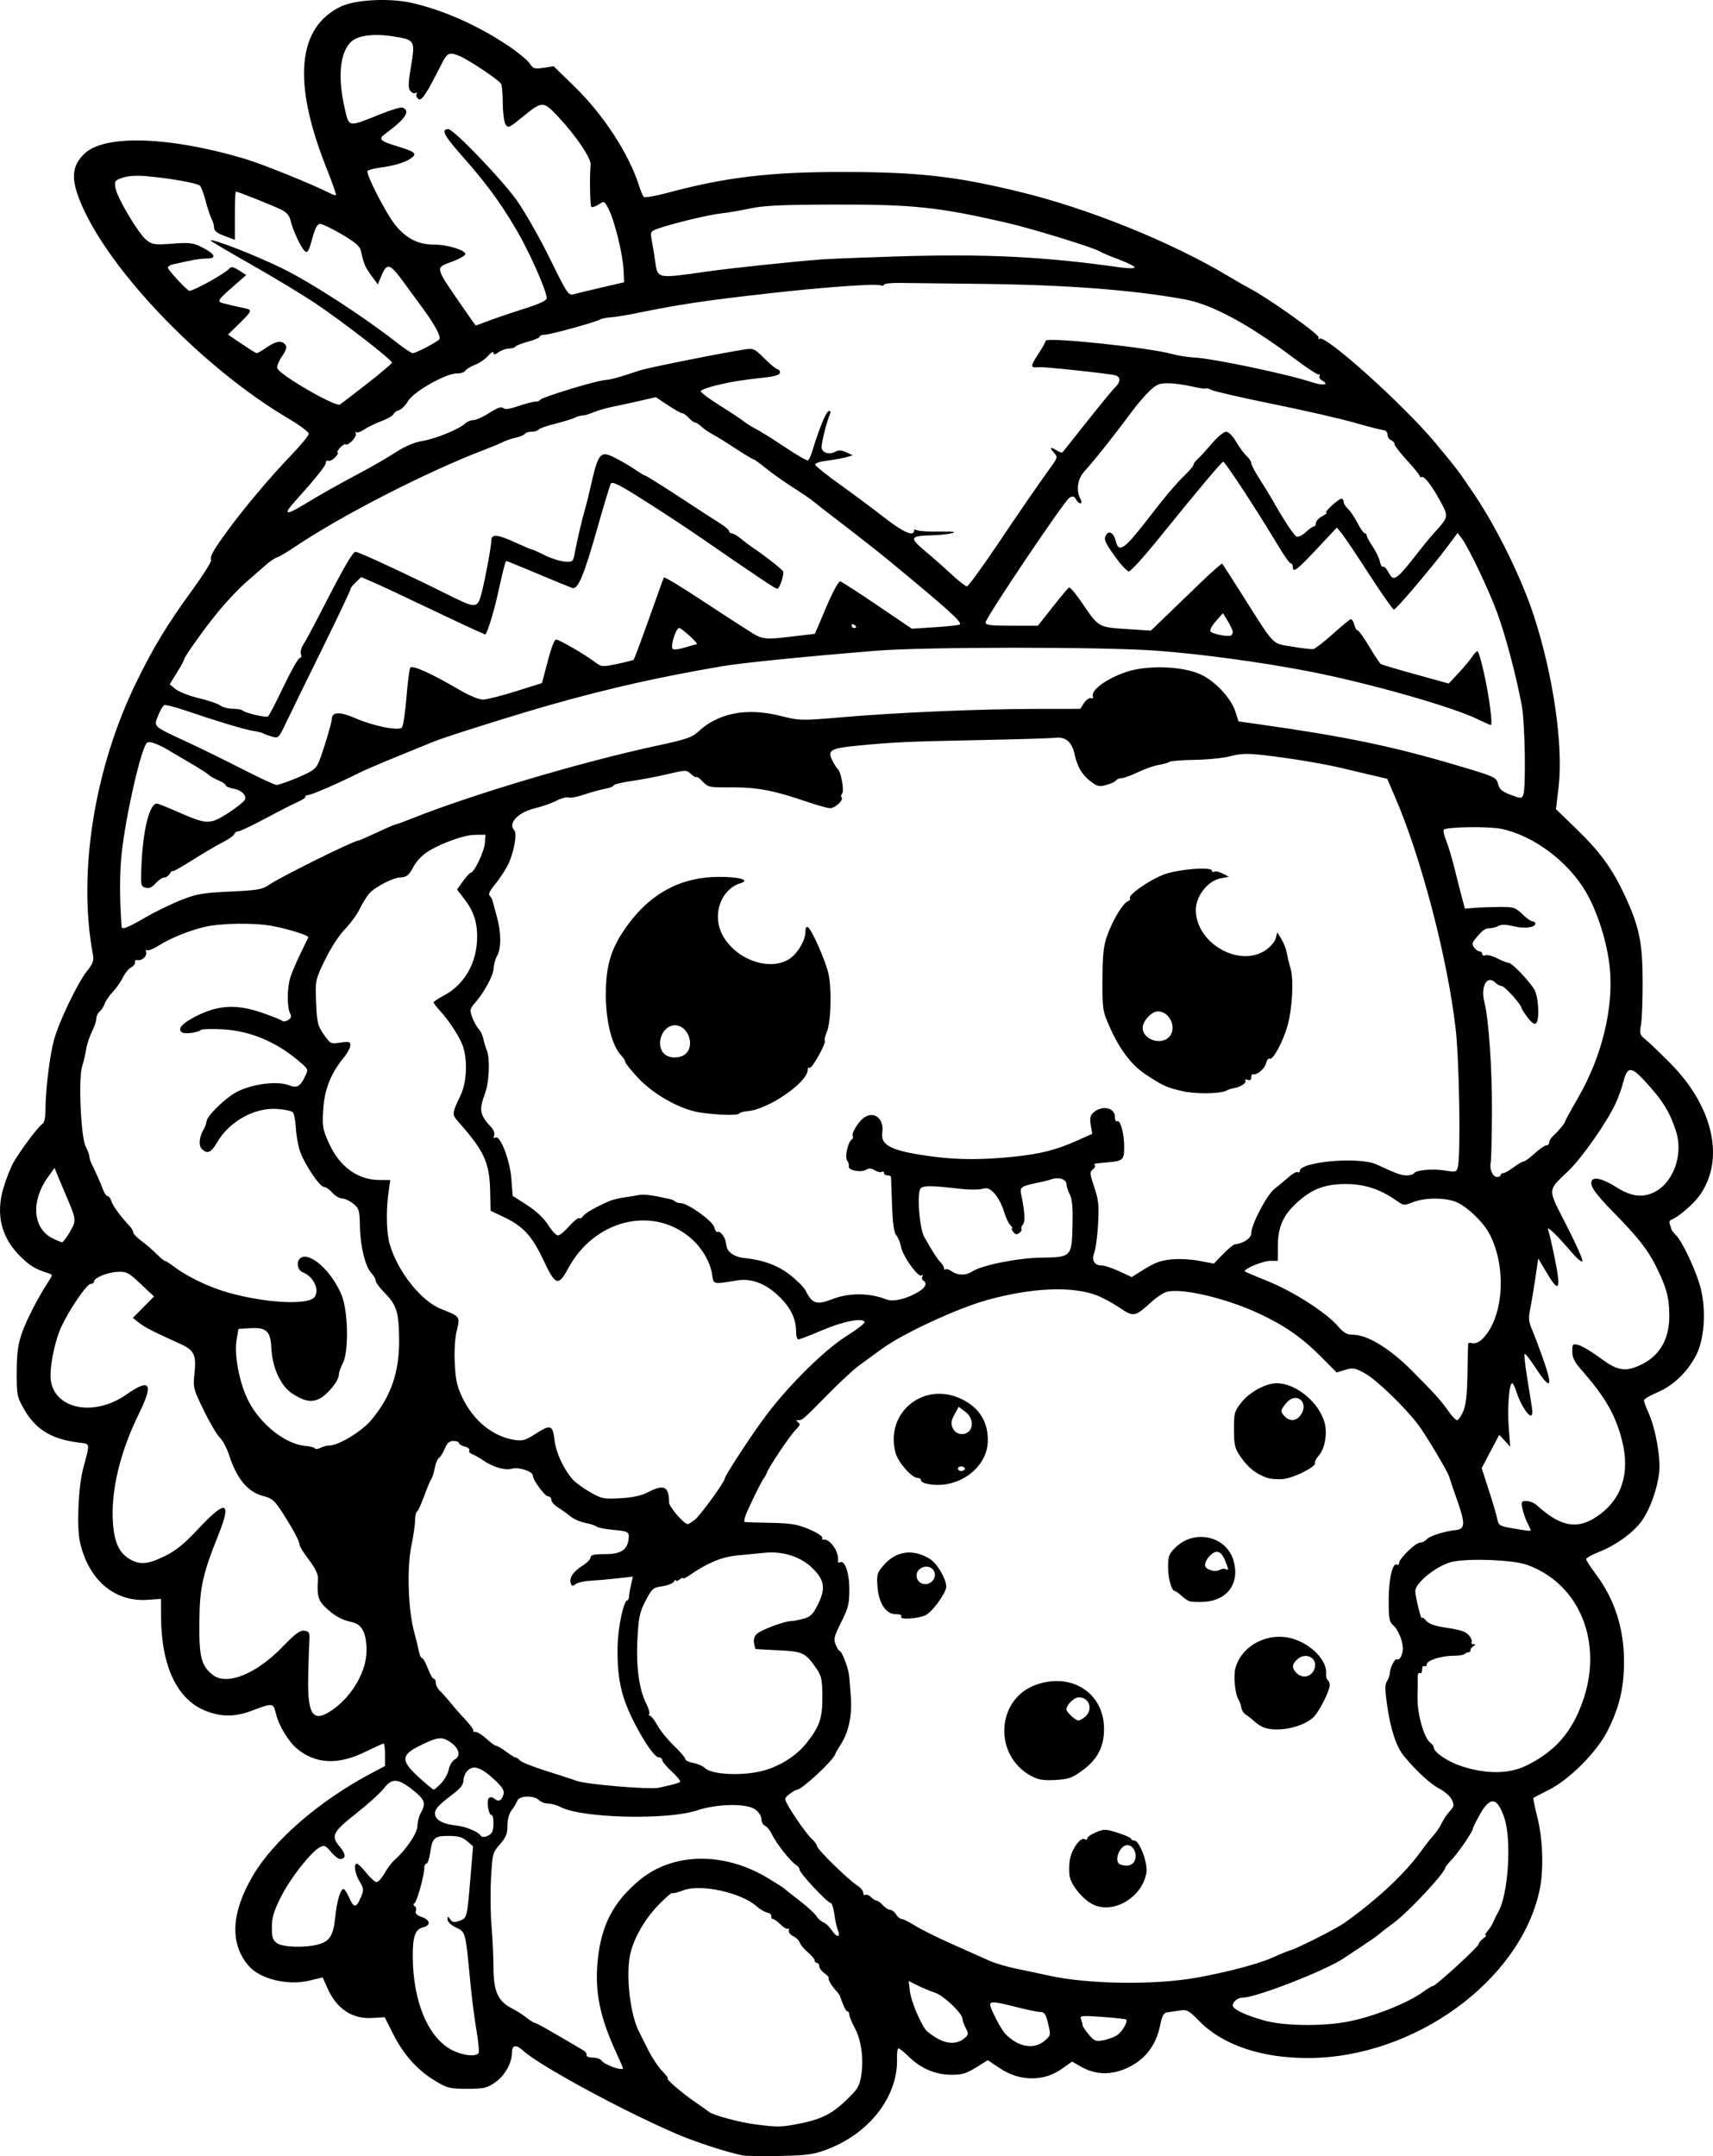 <?xml version="1.0" encoding="UTF-8" standalone="no"?>
<!-- Created with Inkscape (http://www.inkscape.org/) -->

<svg
   width="196.214mm"
   height="247.007mm"
   viewBox="0 0 196.214 247.007"
   version="1.1"
   id="svg5"
   xml:space="preserve"
   xmlns="http://www.w3.org/2000/svg"
   xmlns:svg="http://www.w3.org/2000/svg"><defs
     id="defs2" /><g
     id="layer1"
     transform="translate(48.479,55.195)"><path
       style="fill:#000000;stroke-width:0.265"
       d="m 36.633,191.738 c -1.733,-0.326 -5.53,-1.563 -7.738,-2.52 -6.311,-2.737 -15.709,-7.853 -17.511,-9.531 -0.721,-0.671 -1.21,-0.6 -1.21,0.175 0,1.256 -0.803,2.718 -1.916,3.489 -0.972,0.673 -1.303,0.75 -3.232,0.75 -1.986,0 -2.265,-0.07 -3.689,-0.926 -1.998,-1.202 -3.612,-3.011 -4.796,-5.376 l -0.951,-1.9 -1.407,0.088 c -2.323,0.146 -4.102,-1.037 -5.161,-3.431 l -0.539,-1.219 -1.524,0.369 c -2.473,0.598 -5.629,-0.167 -6.949,-1.686 -2.204,-2.534 -2.025,-6.115 0.52,-10.405 2.373,-4 7.572,-8.495 13.438,-11.617 l 1.654,-0.88 v -1.286 c 0,-0.707 -0.069,-1.286 -0.153,-1.286 -0.084,0 -1.066,0.444 -2.183,0.987 -3.074,1.495 -5.632,1.361 -7.754,-0.405 -0.947,-0.788 -2.044,-2.583 -2.369,-3.875 -0.354,-1.408 -0.285,-1.397 -2.886,-0.436 -1.853,0.684 -3.318,0.692 -5.097,0.026 -3.337,-1.249 -5.186,-5.102 -5.213,-10.865 l -0.009,-2.001 -1.521,0.107 c -3.771,0.266 -6.726,-2.226 -7.739,-6.528 -0.406,-1.725 -0.219,-6.357 0.344,-8.494 0.812,-3.081 0.86,-2.818 -0.547,-2.997 -3.113,-0.397 -4.92,-1.518 -6.253,-3.882 -0.777,-1.378 -0.82,-1.602 -0.806,-4.233 0.011,-2.176 0.143,-3.143 0.609,-4.464 0.544,-1.542 1.866,-4.1 3.059,-5.918 0.46,-0.7 0.459,-0.73 -0.016,-0.885 -1.539,-0.5 -2.092,-0.827 -3.171,-1.876 -2.26,-2.197 -2.924,-4.878 -1.978,-7.993 0.313,-1.031 0.827,-2.322 1.142,-2.871 0.786,-1.368 2.856,-4.125 3.292,-4.383 0.232,-0.138 0.358,-0.737 0.359,-1.72 0.003,-2.165 0.474,-6.01 0.962,-7.858 0.536,-2.031 2.705,-6.567 3.791,-7.931 0.688,-0.863 0.809,-1.206 0.676,-1.913 -1.75,-9.327 0.162,-21.315 4.971,-31.167 1.982,-4.059 3.52,-6.591 6.49,-10.677 1.201,-1.652 2.134,-3.14 2.074,-3.307 -0.151,-0.419 0.202,-1.064 1.763,-3.214 1.93,-2.659 4.972,-6.279 7.364,-8.765 1.138,-1.183 2.069,-2.314 2.069,-2.514 -9.5e-5,-0.2 -1.101,-1.015 -2.447,-1.811 -9.36,-5.538 -19.724,-16.131 -23.313,-23.829 -1.54,-3.302 -1.523,-4.922 0.065,-6.444 2.306,-2.209 9.668,-1.983 18.287,0.563 1.988,0.587 7.892,2.968 9.748,3.93 0.373,0.194 0.723,0.308 0.776,0.255 0.054,-0.054 -0.461,-1.508 -1.143,-3.231 -3.861,-9.752 -3.278,-16.008 1.712,-18.379 1.665,-0.791 5.566,-0.988 8.112,-0.409 3.65,0.83 7.644,2.612 11.136,4.969 1.064,0.718 2.131,1.605 2.371,1.971 0.391,0.597 0.554,0.647 1.592,0.492 l 1.156,-0.173 2.404,2.346 c 3.317,3.236 6.223,7.706 7.373,11.341 0.184,0.582 0.424,1.156 0.532,1.275 0.109,0.119 1.315,-0.084 2.68,-0.452 6.712,-1.807 11.809,-2.413 20.21,-2.401 8.594,0.012 12.786,0.484 20.151,2.268 7.926,1.92 17.439,5.771 24.018,9.721 0.886,0.532 1.956,1.145 2.379,1.364 2.021,1.043 7.948,5.251 7.868,5.586 -0.049,0.202 5.3e-4,0.278 0.109,0.17 0.573,-0.573 9.624,7.559 13.221,11.878 2.492,2.992 2.69,3.254 4.553,6.023 2.559,3.805 5.386,9.578 6.773,13.833 2.228,6.835 3.391,14.887 2.833,19.615 l -0.3,2.543 2.202,2.124 c 2.798,2.698 4.203,4.608 5.625,7.643 1.707,3.645 2.089,5.452 2.102,9.959 0.006,2.11 -0.079,4.342 -0.19,4.96 -0.184,1.026 -0.138,1.175 0.529,1.711 0.402,0.323 1.683,1.549 2.847,2.726 4.945,4.996 6.272,11.076 3.309,15.166 -0.723,0.998 -2.5,2.508 -3.241,2.756 -0.162,0.054 -0.229,0.27 -0.149,0.479 0.08,0.21 0.161,0.47 0.18,0.579 0.018,0.109 0.259,0.424 0.534,0.699 0.763,0.763 2.352,4.187 2.834,6.104 0.64,2.551 0.417,5.803 -0.525,7.64 -0.988,1.926 -2.661,3.526 -4.474,4.277 -0.831,0.344 -1.508,0.753 -1.504,0.908 0.003,0.155 0.24,0.797 0.525,1.426 0.804,1.772 1.411,5.192 1.216,6.852 -0.22,1.868 -1.025,4.132 -1.939,5.451 -0.934,1.348 -2.967,2.845 -4.902,3.608 -0.837,0.33 -1.521,0.711 -1.521,0.846 0,0.135 0.473,0.872 1.052,1.639 2.214,2.933 3.311,6.347 3.285,10.225 -0.02,2.957 -0.544,5.131 -1.876,7.782 -1.225,2.439 -4.35,5.589 -6.729,6.782 -0.927,0.465 -1.725,0.881 -1.775,0.925 -0.05,0.044 0.159,1.065 0.463,2.268 0.62,2.452 0.731,5.97 0.26,8.225 -2.18,10.432 -14.363,19.293 -26.543,19.307 -5.368,0.006 -9.791,-1.501 -12.476,-4.251 -1.182,-1.211 -1.387,-1.32 -2.228,-1.191 -0.509,0.078 -1.157,0.173 -1.439,0.212 -0.394,0.054 -0.581,0.41 -0.804,1.531 -0.493,2.471 -2.003,4.232 -4.351,5.076 -1.643,0.591 -3.246,0.456 -4.728,-0.397 l -0.991,-0.571 -1.206,0.85 c -2.085,1.469 -4.83,1.425 -7.119,-0.116 l -1.332,-0.896 -1.353,0.841 c -1.11,0.69 -1.62,0.84 -2.839,0.832 -1.805,-0.011 -3.489,-0.728 -4.846,-2.062 -0.538,-0.53 -1.074,-0.963 -1.191,-0.963 -0.116,-7e-5 -0.193,0.495 -0.171,1.101 0.16,4.353 -3.123,8.635 -8.035,10.48 -1.548,0.581 -2.288,0.684 -5.367,0.743 -1.965,0.037 -3.87,0.012 -4.233,-0.056 z m 5.851,-3.529 c 2.905,-0.525 4.212,-1.129 5.869,-2.709 1.407,-1.342 1.61,-1.668 1.814,-2.91 0.309,-1.885 0.017,-4.041 -0.74,-5.464 -0.343,-0.645 -0.624,-1.334 -0.624,-1.531 0,-0.197 -0.093,-0.357 -0.207,-0.357 -0.172,0 -0.437,-0.54 -0.879,-1.794 -0.037,-0.105 -0.195,-0.325 -0.351,-0.489 -0.54,-0.568 -1.021,-1.367 -0.917,-1.521 0.058,-0.085 -0.163,-0.343 -0.491,-0.572 -0.327,-0.229 -0.595,-0.589 -0.595,-0.799 0,-0.21 -0.119,-0.382 -0.265,-0.382 -0.146,0 -0.265,-0.127 -0.265,-0.282 0,-0.155 -0.351,-0.577 -0.78,-0.938 -0.429,-0.361 -0.844,-0.86 -0.924,-1.11 -0.079,-0.25 -0.413,-0.576 -0.742,-0.726 -0.329,-0.15 -0.558,-0.446 -0.51,-0.659 0.049,-0.213 0.006,-0.305 -0.094,-0.205 -0.1,0.1 -0.473,-0.108 -0.828,-0.463 -0.355,-0.355 -0.759,-0.645 -0.898,-0.645 -0.139,0 -0.223,-0.142 -0.186,-0.315 0.036,-0.173 -0.172,-0.363 -0.463,-0.423 -0.291,-0.059 -0.827,-0.372 -1.191,-0.696 -1.821,-1.62 -6.494,-2.632 -8.481,-1.837 -0.586,0.234 -1.126,0.366 -1.2,0.292 -0.074,-0.074 -0.781,0.533 -1.571,1.349 -1.582,1.633 -2.816,3.765 -3.24,5.599 -0.554,2.392 -0.025,7.047 1.022,8.996 0.117,0.218 0.565,1.111 0.995,1.984 0.43,0.873 1.157,1.974 1.615,2.447 0.458,0.473 0.751,0.86 0.65,0.86 -0.306,0 1.611,1.663 3.05,2.646 0.746,0.509 1.501,1.045 1.678,1.191 0.474,0.388 3.521,1.208 5.35,1.439 2.387,0.301 2.845,0.304 4.396,0.023 z m -19.609,-6.471 c 0,-0.063 -0.347,-0.866 -0.771,-1.786 -1.881,-4.079 -2.471,-7.011 -2.121,-10.537 0.406,-4.082 1.793,-6.738 4.832,-9.249 3.8,-3.14 9.606,-3.235 14.602,-0.239 1.016,0.609 1.906,1.178 1.979,1.264 0.073,0.086 0.831,0.688 1.684,1.336 0.853,0.649 1.727,1.447 1.942,1.775 0.215,0.328 0.588,0.659 0.83,0.737 0.242,0.078 0.673,0.49 0.958,0.918 0.585,0.876 1.042,0.838 0.678,-0.055 -0.131,-0.322 -0.313,-1.151 -0.403,-1.843 -0.09,-0.691 -0.28,-1.257 -0.422,-1.257 -0.36,0 -3.547,-3.403 -3.547,-3.787 0,-0.173 -0.195,-0.433 -0.433,-0.579 -0.61,-0.373 -2.274,-2.487 -2.734,-3.474 -0.212,-0.455 -0.569,-0.898 -0.793,-0.984 -0.224,-0.086 -0.41,-0.428 -0.415,-0.76 -0.005,-0.341 -0.313,-0.826 -0.708,-1.114 -0.994,-0.725 -4.35,-0.671 -6.692,0.109 -3.374,1.124 -13.134,0.888 -15.579,-0.376 -0.44,-0.227 -1.094,-0.413 -1.455,-0.413 -0.361,0 -0.834,-0.179 -1.053,-0.397 -0.567,-0.567 -2.258,-0.522 -2.472,0.066 -0.093,0.255 -0.387,0.747 -0.653,1.094 -0.297,0.388 -0.484,1.073 -0.484,1.777 0,0.915 -0.173,1.342 -0.86,2.124 -0.83,0.945 -0.865,1.08 -1.021,3.912 -0.089,1.613 -0.063,4.064 0.057,5.447 0.12,1.382 0.222,3.557 0.227,4.832 0.011,2.679 0.529,3.805 2.126,4.618 0.509,0.259 1.263,0.739 1.674,1.067 0.411,0.327 0.843,0.595 0.958,0.595 0.175,0 1.407,0.698 5.57,3.156 0.218,0.129 0.367,0.364 0.331,0.524 -0.036,0.159 0.285,0.289 0.714,0.289 0.429,0 0.876,0.15 0.992,0.334 0.304,0.48 2.461,1.246 2.461,0.875 z M 6.337,180.002 c 0.089,-0.144 -0.017,-1.305 -0.237,-2.58 -0.219,-1.274 -0.53,-3.686 -0.69,-5.36 -0.58,-6.065 -0.536,-5.893 -1.652,-6.438 -0.575,-0.281 -0.986,-0.67 -0.977,-0.926 0.014,-0.407 0.038,-0.408 0.311,-0.008 0.236,0.346 0.445,0.381 1.044,0.172 0.883,-0.308 0.885,-0.316 1.274,-4.971 l 0.298,-3.572 -0.692,-0.595 c -0.53,-0.456 -1.021,-0.595 -2.1,-0.595 -1.642,0 -1.869,0.206 -2.117,1.918 -0.1,0.691 -0.294,1.257 -0.43,1.257 -0.137,0 -0.248,0.229 -0.248,0.508 0,0.838 -0.835,3.845 -1.117,4.023 -0.17,0.107 -0.163,0.227 0.019,0.339 0.155,0.096 0.214,0.35 0.131,0.566 -0.102,0.267 0.112,0.483 0.673,0.679 0.999,0.348 1.072,0.957 0.143,1.19 -0.878,0.22 -1.172,1.033 -1.169,3.23 0.006,5.211 1.722,9.359 4.471,10.811 1.202,0.634 2.78,0.816 3.066,0.353 z m 64.847,-1.41 c 0.696,-0.598 0.706,-0.649 0.393,-1.951 -0.263,-1.097 -0.425,-1.338 -0.898,-1.342 -0.317,-0.003 -1.549,-0.256 -2.738,-0.562 -2.452,-0.632 -2.999,-0.681 -2.999,-0.265 0,0.446 1.26,2.857 1.757,3.362 1.481,1.505 3.266,1.807 4.484,0.759 z m -9.127,-0.333 c 0.403,-0.365 0.413,-0.493 0.085,-1.121 -0.204,-0.39 -0.371,-0.861 -0.372,-1.046 -0.003,-0.623 -2.151,-2.676 -3.132,-2.993 -0.534,-0.173 -1.434,-0.547 -2,-0.832 l -1.029,-0.518 0.13,1.149 c 0.127,1.119 1.164,3.626 1.857,4.489 0.19,0.236 0.819,0.688 1.399,1.004 1.152,0.628 2.275,0.58 3.062,-0.132 z m 17.385,-0.277 c 0.604,-0.389 1.31,-1.577 1.076,-1.811 -0.067,-0.067 -1.297,-0.205 -2.733,-0.306 -2.415,-0.17 -2.598,-0.149 -2.434,0.277 0.097,0.253 0.177,0.561 0.177,0.683 0,0.122 0.316,0.599 0.703,1.058 0.624,0.742 0.81,0.816 1.654,0.662 0.523,-0.095 1.224,-0.35 1.558,-0.565 z m 26.248,-1.534 c 2.929,-0.514 7.088,-2.147 8.912,-3.498 0.463,-0.343 0.939,-0.625 1.058,-0.627 0.325,-0.005 5.243,-4.52 5.243,-4.813 0,-0.14 0.231,-0.423 0.514,-0.629 0.282,-0.207 0.413,-0.376 0.29,-0.376 -0.123,0 -0.035,-0.209 0.196,-0.464 0.231,-0.255 0.547,-0.761 0.702,-1.124 0.155,-0.364 0.389,-0.84 0.519,-1.058 1.151,-1.93 1.569,-8.204 0.717,-10.769 -0.81,-2.439 -1.643,-2.539 -2.854,-0.343 -0.441,0.8 -0.782,1.49 -0.757,1.531 0.103,0.172 -1.554,2.632 -2.328,3.457 -0.459,0.488 -0.834,0.948 -0.834,1.022 0,0.579 -4.246,5.124 -5.953,6.372 -0.728,0.532 -1.452,1.091 -1.611,1.242 -0.158,0.151 -0.992,0.739 -1.852,1.308 -0.86,0.568 -1.866,1.235 -2.234,1.482 -2.074,1.39 -10.011,4.487 -11.5,4.487 -0.598,0 -1.192,0.458 -1.192,0.919 0,0.416 1.463,1.113 3.572,1.702 2.223,0.621 6.42,0.7 9.393,0.178 z m -17.163,-5.067 c 3.579,-0.643 7.18,-1.596 8.771,-2.321 0.76,-0.346 1.679,-0.721 2.043,-0.833 0.964,-0.297 5.247,-2.47 6.181,-3.135 3.853,-2.748 7.047,-5.756 8.896,-8.378 0.358,-0.508 0.922,-1.22 1.254,-1.582 0.332,-0.362 0.774,-1.017 0.982,-1.455 0.209,-0.438 0.631,-1.066 0.939,-1.395 0.497,-0.531 0.521,-0.678 0.216,-1.311 -0.189,-0.392 -0.82,-0.953 -1.402,-1.246 -1.001,-0.504 -2.66,-2.029 -4.076,-3.746 -0.868,-1.052 -1.518,-3.007 -1.917,-5.765 -0.262,-1.809 -0.265,-2.422 -0.015,-2.822 0.176,-0.281 0.32,-0.686 0.32,-0.9 0,-0.599 0.581,-1.735 0.814,-1.591 0.263,0.163 0.6,-0.372 0.671,-1.066 0.084,-0.822 -0.499,-2.336 -1.088,-2.826 -0.46,-0.382 -0.529,-0.763 -0.529,-2.91 0,-2.422 0.456,-4.349 0.957,-4.039 0.129,0.08 0.234,-0.006 0.234,-0.191 0,-0.499 1.891,-2.342 2.403,-2.342 0.244,0 0.579,-0.164 0.745,-0.364 0.322,-0.388 2.026,-0.933 3.335,-1.067 1.102,-0.112 1.125,-0.725 0.136,-3.519 -0.453,-1.28 -0.85,-2.447 -0.883,-2.593 -0.111,-0.502 -2.643,-4.758 -3.54,-5.951 -1.512,-2.011 -4.814,-5.193 -6.136,-5.912 -1.118,-0.609 -1.361,-0.65 -2.232,-0.383 l -0.978,0.3 -1.783,-1.797 c -2.147,-2.164 -4.169,-3.577 -7.045,-4.925 -3.768,-1.766 -8.827,-2.97 -10.604,-2.524 -0.386,0.097 -1.201,0.632 -1.811,1.188 -1.862,1.699 -2.013,1.725 -3.642,0.627 -0.785,-0.529 -1.966,-1.166 -2.622,-1.414 -2.836,-1.075 -7.453,-0.87 -12.571,0.557 -3.411,0.951 -9.58,3.812 -11.96,5.545 -0.903,0.657 -2.123,1.545 -2.711,1.973 -0.588,0.428 -2.248,1.975 -3.689,3.44 -2.754,2.798 -2.746,2.792 -3.27,2.798 -0.246,0.003 -0.24,0.061 0.024,0.229 0.279,0.177 0.222,0.358 -0.269,0.856 -0.685,0.693 -3.054,4.219 -3.32,4.94 -0.092,0.249 -0.235,0.513 -0.319,0.586 -0.193,0.168 -1.751,3.338 -2.113,4.299 -0.151,0.4 -0.188,0.743 -0.082,0.761 0.106,0.018 1.442,0.057 2.97,0.087 2.298,0.044 3.052,0.169 4.366,0.723 0.873,0.368 1.558,0.805 1.521,0.971 -0.036,0.166 0.023,0.274 0.132,0.238 0.656,-0.212 1.792,1.333 1.673,2.276 -0.034,0.271 0.053,0.42 0.195,0.333 0.573,-0.354 1.109,1.13 1.108,3.068 -7.9e-4,1.677 -0.122,2.167 -0.932,3.776 -0.817,1.622 -0.894,1.939 -0.629,2.58 0.166,0.402 0.383,0.731 0.482,0.731 0.19,0 0.843,1.623 1.01,2.514 0.055,0.291 0.165,1.511 0.244,2.711 0.15,2.275 -0.26,4.118 -1.251,5.624 -0.24,0.364 -0.482,0.796 -0.539,0.96 -0.266,0.765 -3.812,4.057 -4.388,4.073 -0.118,0.003 -0.497,0.223 -0.843,0.489 -0.575,0.442 -0.598,0.541 -0.265,1.153 0.702,1.289 2.276,3.516 2.839,4.016 0.312,0.277 0.57,0.634 0.572,0.794 0.005,0.359 3.567,3.856 4.56,4.477 0.4,0.25 0.728,0.638 0.728,0.862 0,0.224 0.109,0.339 0.243,0.256 0.134,-0.083 0.423,0.029 0.643,0.249 0.22,0.22 0.508,0.399 0.642,0.399 0.133,0 0.458,0.238 0.721,0.529 0.263,0.291 0.638,0.529 0.833,0.529 0.194,0 0.502,0.238 0.684,0.529 0.182,0.291 0.476,0.529 0.655,0.529 0.178,0 0.866,0.344 1.53,0.764 0.663,0.42 2.602,1.385 4.309,2.143 1.707,0.758 3.614,1.608 4.239,1.888 0.625,0.28 1.994,0.683 3.043,0.896 1.049,0.213 2.741,0.572 3.759,0.798 4.433,0.983 12.086,1.091 16.836,0.238 z m -12.073,-8.54 c -1.075,-0.66 -2.185,-2.056 -2.394,-3.009 -0.095,-0.431 -0.095,-1.296 -0.001,-1.923 0.184,-1.228 1.227,-2.697 1.705,-2.402 0.161,0.1 0.294,0.057 0.294,-0.095 0,-0.152 0.446,-0.465 0.992,-0.696 0.919,-0.388 1.105,-0.384 2.514,0.062 0.837,0.265 1.521,0.571 1.521,0.68 0,0.109 0.164,0.198 0.364,0.198 0.583,0 1.567,2.583 1.393,3.655 -0.485,2.987 -4.057,4.96 -6.388,3.528 z m 4.842,-4.59 c 0.647,-0.647 0.206,-2.064 -0.643,-2.064 -0.896,0 -1.604,1.892 -0.826,2.206 0.587,0.237 1.143,0.183 1.468,-0.142 z m -11.698,-10.009 c -4.333,-2.379 -3.957,-8.822 0.609,-10.433 4.055,-1.431 7.722,0.921 7.775,4.985 0.028,2.111 -0.755,3.604 -2.57,4.905 -1.122,0.804 -1.552,0.948 -3.043,1.024 -1.391,0.07 -1.943,-0.025 -2.771,-0.481 z m 6.24,-6.78 c 0.923,-0.835 0.459,-2.208 -0.745,-2.208 -0.535,0 -1.417,0.861 -1.417,1.382 0,0.32 1.022,1.264 1.368,1.264 0.17,0 0.528,-0.197 0.794,-0.438 z m 20.407,1.228 c -0.32,-0.129 -0.807,-0.449 -1.082,-0.711 -0.275,-0.262 -0.697,-0.596 -0.938,-0.741 -0.241,-0.146 -0.472,-0.503 -0.514,-0.794 -0.042,-0.291 -0.184,-0.703 -0.317,-0.916 -0.412,-0.661 -0.612,-2.709 -0.356,-3.637 0.716,-2.593 3.738,-4.16 6.498,-3.37 2.18,0.624 4.007,2.515 3.89,4.028 -0.026,0.331 0.056,0.665 0.182,0.743 0.126,0.078 0.229,0.321 0.229,0.54 0,0.687 -1.235,3.116 -1.896,3.729 -1.255,1.164 -4.175,1.743 -5.697,1.13 z m 5.75,-6.496 c 0.679,-1.268 -0.792,-2.273 -1.883,-1.286 -0.616,0.558 -0.642,0.998 -0.092,1.549 0.638,0.638 1.558,0.515 1.975,-0.263 z m -47.245,-6.188 c 0.104,-0.169 -0.137,-0.277 -0.62,-0.277 -1.136,0 -1.96,-1.248 -2.1,-3.182 -0.1,-1.376 -0.041,-1.573 0.727,-2.449 1.43,-1.629 3.332,-1.887 5.256,-0.713 0.837,0.511 1.884,2.271 1.897,3.19 0.009,0.669 -1.579,2.876 -2.34,3.253 -0.872,0.431 -3.063,0.57 -2.821,0.178 z m 3.526,-4.034 c 0.847,-0.847 -0.047,-2.08 -1.146,-1.579 -1.019,0.464 -0.714,1.897 0.405,1.897 0.233,0 0.566,-0.143 0.741,-0.317 z m 29.434,2.255 c -0.212,-0.091 -0.621,-0.386 -0.91,-0.655 -0.289,-0.269 -0.602,-0.489 -0.697,-0.489 -0.38,0 -0.786,-1.427 -0.786,-2.759 0,-1.24 0.103,-1.512 0.849,-2.241 2.182,-2.133 5.827,-1.311 6.647,1.498 0.751,2.576 -0.676,4.579 -3.374,4.734 -0.739,0.043 -1.517,0.003 -1.728,-0.088 z m 4.227,-3.654 c 0.351,0.217 0.327,0.01 -0.124,-1.07 -0.256,-0.612 -0.559,-0.918 -0.911,-0.918 -0.544,0 -1.351,0.91 -1.351,1.523 0,0.487 1.091,0.848 1.659,0.551 0.258,-0.135 0.585,-0.173 0.728,-0.085 z m -34.467,-9.843 c -0.255,-0.067 -0.463,-0.231 -0.463,-0.366 0,-0.135 -0.175,-0.245 -0.388,-0.245 -0.644,0 -2.212,-1.775 -2.507,-2.839 -1.296,-4.668 3.297,-8.354 7.658,-6.145 1.951,0.988 2.917,2.555 2.901,4.702 -0.025,3.291 -3.721,5.803 -7.201,4.894 z m 4.564,-1.67 c 0,-0.146 -0.179,-0.265 -0.397,-0.265 -0.218,0 -0.397,0.119 -0.397,0.265 0,0.146 0.179,0.265 0.397,0.265 0.218,0 0.397,-0.119 0.397,-0.265 z m 0.476,-4.286 c 0.575,-0.575 0.368,-1.662 -0.43,-2.252 l -0.748,-0.553 -0.485,0.901 c -0.394,0.732 -0.429,1.024 -0.184,1.561 0.327,0.717 1.293,0.897 1.847,0.343 z m 34.052,5.3 c -1.229,-0.457 -2.087,-1.148 -2.922,-2.353 -0.679,-0.98 -0.766,-1.334 -0.774,-3.134 -0.008,-1.896 0.048,-2.101 0.85,-3.114 0.949,-1.199 2.795,-2.202 4.05,-2.202 2.202,0 4.845,2.184 5.485,4.533 0.333,1.221 0.016,2.995 -0.67,3.749 -0.291,0.32 -0.484,0.7 -0.43,0.846 0.157,0.422 -2.389,1.712 -3.647,1.847 -0.632,0.068 -1.506,-0.009 -1.942,-0.172 z m 3.985,-7.218 c 0.935,-1.427 -0.547,-2.642 -1.654,-1.355 -0.722,0.84 -0.746,1.036 -0.195,1.588 0.605,0.605 1.363,0.51 1.849,-0.233 z m -112.527,60.694 c 1.28,-0.356 1.693,-1.04 1.907,-3.16 0.182,-1.81 0.59,-3.175 0.948,-3.175 0.117,0 0.421,0.471 0.675,1.046 0.518,1.173 0.786,1.144 1.324,-0.145 0.336,-0.803 0.321,-0.968 -0.158,-1.754 -0.536,-0.879 -0.714,-2.058 -0.31,-2.058 0.121,0 0.603,0.476 1.071,1.058 0.468,0.582 1.002,1.058 1.186,1.058 0.185,0 0.59,-0.453 0.901,-1.006 0.311,-0.553 0.826,-1.238 1.145,-1.521 1.352,-1.201 2.62,-3.088 2.629,-3.912 0.005,-0.46 0.18,-1.134 0.388,-1.498 0.621,-1.086 0.464,-1.522 -0.95,-2.64 -1.668,-1.319 -2.374,-1.354 -3.282,-0.164 -0.378,0.495 -1.698,1.701 -2.933,2.681 -3.012,2.387 -3.192,2.74 -2.077,4.066 0.677,0.804 0.672,1.349 -0.011,1.349 -0.197,0 -0.672,-0.374 -1.057,-0.831 -0.623,-0.741 -0.762,-0.795 -1.28,-0.503 -1.052,0.593 -3.36,3.546 -4.427,5.664 -0.83,1.647 -1.048,2.375 -1.048,3.491 0,1.157 0.106,1.483 0.588,1.821 0.687,0.481 3.259,0.553 4.772,0.133 z M 7.855,154.751 c 0.274,-0.4 0.251,-2.004 -0.029,-2.004 -0.345,0 -0.609,-1.646 -0.312,-1.943 0.166,-0.166 0.397,-0.14 0.653,0.072 0.48,0.398 0.835,0.216 1.029,-0.525 0.107,-0.409 -0.14,-0.82 -0.949,-1.582 -1.535,-1.446 -2.433,-1.785 -3.107,-1.175 -0.287,0.26 -0.526,0.782 -0.531,1.159 -0.006,0.503 -0.337,0.934 -1.24,1.613 -1.744,1.312 -2.154,1.808 -1.994,2.42 0.158,0.603 1.06,1.024 2.518,1.173 1.022,0.105 2.42,0.703 2.7,1.157 0.179,0.29 0.969,0.062 1.261,-0.364 z m -5.805,-5.651 c 0.388,-0.405 0.784,-1.124 0.878,-1.597 0.095,-0.473 0.402,-0.983 0.682,-1.133 0.739,-0.396 0.501,-1.306 -0.522,-1.993 -0.991,-0.666 -1.468,-0.597 -3.698,0.533 -1.945,0.986 -1.919,1.674 0.131,3.528 0.839,0.758 1.592,1.383 1.674,1.389 0.082,0.006 0.467,-0.321 0.855,-0.727 z m 26.335,0.19 c 0.484,-0.11 0.951,-0.271 1.036,-0.356 0.086,-0.086 -0.341,-0.613 -0.947,-1.173 -0.606,-0.56 -1.102,-1.155 -1.102,-1.323 0,-0.168 -0.173,-0.305 -0.384,-0.305 -0.442,0 -1.547,-1.547 -2.739,-3.836 -1.576,-3.028 -2.067,-5.246 -1.984,-8.966 0.049,-2.16 0.701,-5.19 1.117,-5.19 0.094,0 0.183,-0.208 0.196,-0.463 0.013,-0.255 0.117,-0.866 0.229,-1.358 l 0.205,-0.895 -1.826,0.205 c -1.004,0.113 -2.394,0.234 -3.087,0.271 -0.694,0.036 -1.436,0.212 -1.651,0.389 -0.312,0.259 -0.42,0.243 -0.545,-0.083 -0.23,-0.599 0.285,-1.383 1.337,-2.033 0.511,-0.316 0.929,-0.743 0.929,-0.95 0,-0.284 0.403,-0.375 1.661,-0.375 1.816,0 2.556,-0.483 2.696,-1.761 0.088,-0.801 -0.019,-0.86 -1.875,-1.031 -0.841,-0.078 -1.655,-0.245 -1.807,-0.371 -0.153,-0.126 -0.733,-0.314 -1.289,-0.418 -0.556,-0.104 -1.33,-0.447 -1.72,-0.763 -0.39,-0.316 -1.036,-0.78 -1.436,-1.031 -0.4,-0.252 -0.728,-0.634 -0.728,-0.849 0,-0.215 -0.163,-0.391 -0.362,-0.391 -0.372,0 -1.755,-1.882 -1.755,-2.388 0,-0.476 -1.609,-1.008 -2.381,-0.787 -0.8,0.23 -2.19,-0.175 -3.338,-0.972 -0.42,-0.291 -0.979,-0.608 -1.243,-0.703 -0.264,-0.095 -0.408,-0.29 -0.32,-0.432 0.088,-0.142 -0.143,-0.335 -0.512,-0.427 -0.37,-0.093 -0.672,-0.275 -0.672,-0.405 0,-0.13 -0.283,-0.236 -0.629,-0.236 -0.462,0 -0.721,0.228 -0.977,0.86 -0.191,0.473 -0.49,0.948 -0.663,1.055 -0.174,0.107 -0.4,0.643 -0.502,1.191 -0.102,0.548 -0.28,1.115 -0.395,1.26 -0.115,0.146 -0.479,1.012 -0.808,1.926 -0.33,0.914 -0.701,1.725 -0.826,1.802 -0.124,0.077 -0.226,0.537 -0.226,1.022 0,0.485 -0.194,1.818 -0.431,2.961 -0.513,2.475 -0.358,7.23 0.318,9.752 0.234,0.873 0.488,1.915 0.564,2.315 0.076,0.4 0.234,0.728 0.351,0.728 0.117,0 0.417,0.536 0.667,1.191 0.25,0.655 0.558,1.191 0.683,1.191 0.126,0 0.229,0.212 0.229,0.47 0,0.259 0.208,0.664 0.463,0.9 0.255,0.236 0.82,0.87 1.257,1.408 0.437,0.538 1.226,1.437 1.754,1.998 0.528,0.561 0.895,1.085 0.816,1.164 -0.079,0.079 0.042,0.144 0.269,0.144 0.227,0 0.795,0.357 1.263,0.794 0.467,0.437 0.964,0.794 1.104,0.794 0.14,0 0.645,0.298 1.121,0.661 0.477,0.364 0.962,0.661 1.078,0.661 0.116,0 0.343,0.157 0.504,0.35 0.162,0.192 1.544,0.741 3.072,1.22 1.528,0.478 3.059,0.979 3.402,1.113 1.039,0.405 8.413,1.027 9.43,0.796 0.291,-0.066 0.926,-0.211 1.41,-0.321 z m 10.893,-1.729 c 1.903,-0.606 3.582,-1.733 4.693,-3.153 1.453,-1.855 1.765,-2.801 1.749,-5.308 -0.011,-1.817 -0.113,-2.313 -0.624,-3.058 -1.312,-1.913 -1.559,-2.035 -4.4,-2.177 -1.435,-0.072 -2.625,-0.139 -2.645,-0.149 -0.019,-0.01 -0.092,-0.313 -0.16,-0.674 -0.079,-0.411 0.044,-0.808 0.328,-1.065 0.507,-0.459 3.17,-1.454 3.896,-1.457 0.258,-7.9e-4 0.909,-0.124 1.446,-0.273 0.821,-0.228 1.089,-0.5 1.678,-1.704 0.871,-1.781 0.726,-2.714 -0.637,-4.068 -1.323,-1.315 -3.392,-1.991 -5.47,-1.785 -0.866,0.086 -2.349,0.231 -3.295,0.323 -1.665,0.163 -3.392,0.895 -5.358,2.272 -0.4,0.28 -0.728,0.427 -0.728,0.327 0,-0.1 -0.179,-0.035 -0.397,0.147 -0.218,0.181 -0.399,0.226 -0.401,0.099 -0.002,-0.127 -0.111,-0.062 -0.242,0.145 -0.131,0.207 -0.737,0.445 -1.347,0.529 -1.03,0.142 -1.165,0.26 -1.892,1.655 -0.682,1.308 -0.802,1.874 -0.935,4.392 -0.167,3.171 0.187,5.779 1.003,7.379 0.269,0.528 0.427,1.062 0.35,1.186 -0.077,0.124 -0.035,0.225 0.092,0.225 0.127,0 0.515,0.506 0.861,1.124 0.346,0.618 1.201,1.669 1.901,2.335 0.699,0.666 1.272,1.337 1.272,1.492 0,0.155 0.413,0.359 0.918,0.453 0.505,0.095 1.095,0.35 1.312,0.567 0.834,0.834 4.72,0.955 7.031,0.219 z m 87.048,-0.472 c 3.275,-1.603 5.184,-3.756 6.457,-7.286 2.447,-6.783 -0.319,-13.597 -6.388,-15.739 -1.684,-0.594 -7.103,-0.768 -8.745,-0.281 -1.737,0.516 -4.015,2.388 -4.014,3.299 2.6e-4,0.645 0.713,3.532 0.76,3.08 0.013,-0.125 0.232,0.015 0.487,0.313 0.333,0.388 1.022,0.622 2.447,0.828 1.45,0.21 2.109,0.436 2.446,0.839 0.254,0.303 0.396,0.658 0.315,0.789 -0.081,0.13 0.009,0.239 0.2,0.241 0.28,0.003 0.279,0.047 -0.007,0.228 -0.194,0.123 -0.343,0.33 -0.331,0.459 0.012,0.129 -0.086,0.235 -0.22,0.235 -0.133,0 -0.332,0.089 -0.441,0.198 -0.109,0.109 -0.671,0.198 -1.248,0.198 -1.425,0 -3.095,0.531 -3.095,0.984 0,0.204 -0.119,0.297 -0.265,0.207 -0.146,-0.09 -0.265,0.089 -0.265,0.397 0,0.308 -0.118,0.487 -0.263,0.398 -0.146,-0.09 -0.256,0.108 -0.247,0.447 0.009,0.335 5.2e-4,1.395 -0.018,2.355 -0.037,1.877 0.739,4.632 1.455,5.163 0.218,0.162 0.396,0.4 0.396,0.53 0,0.564 1.589,1.649 3.175,2.167 2.841,0.929 5.443,0.911 7.408,-0.051 z m -136.592,-6.494 c 2.198,-1.592 3.771,-4.381 3.771,-6.685 0,-2.004 -0.513,-3.02 -1.649,-3.265 -1.2,-0.259 -2.043,-0.725 -3.047,-1.686 -0.854,-0.818 -0.995,-1.35 -0.867,-3.279 0.034,-0.508 -0.291,-1.192 -1.03,-2.171 -0.594,-0.787 -1.08,-1.56 -1.08,-1.719 0,-0.411 -0.692,-1.719 -1.927,-3.643 -0.93,-1.449 -1.211,-1.697 -2.209,-1.948 -1.782,-0.449 -3.046,-1.96 -3.938,-4.707 -0.256,-0.79 -0.731,-1.683 -1.055,-1.984 -0.324,-0.302 -1.15,-1.706 -1.837,-3.12 -1.21,-2.492 -1.243,-2.623 -1.067,-4.266 0.226,-2.112 -0.035,-2.642 -1.667,-3.377 -2.985,-1.344 -4.014,-1.871 -4.681,-2.396 l -0.711,-0.559 1.211,-1.229 1.211,-1.229 -1.521,-1.434 c -1.387,-1.308 -1.62,-1.43 -2.647,-1.386 -1.181,0.05 -2.71,0.684 -2.71,1.124 0,0.142 -0.169,0.258 -0.377,0.258 -0.458,0 -2.571,3.122 -3.429,5.067 -0.785,1.78 -1.35,4.885 -1.115,6.134 0.605,3.226 5.049,3.985 8.629,1.474 2.728,-1.913 3.15,-1.295 1.464,2.143 -2.185,4.455 -3.238,8.84 -3.002,12.489 0.146,2.248 0.692,3.467 1.877,4.189 1.184,0.722 2.105,0.649 4.078,-0.322 1.29,-0.635 2.241,-1.412 3.886,-3.175 3.118,-3.341 3.792,-3.12 2.247,0.739 -1.829,4.568 -2.146,6.025 -2.185,10.024 -0.038,3.972 0.212,4.962 1.515,6.013 1.588,1.281 4.983,-0.063 7.964,-3.153 1.505,-1.56 2.048,-1.963 2.549,-1.892 0.565,0.08 0.629,0.209 0.57,1.148 -0.036,0.582 -0.096,2.439 -0.132,4.125 -0.097,4.513 0.586,5.381 2.91,3.698 z M 126.855,120.112 c 0,-0.05 -0.178,-0.448 -0.395,-0.883 -0.217,-0.435 -0.47,-1.168 -0.562,-1.628 -0.151,-0.756 -0.105,-0.836 0.477,-0.836 0.355,0 0.875,0.21 1.158,0.467 2.722,2.477 4.627,2.842 6.891,1.319 2.865,-1.928 3.862,-4.987 2.87,-8.808 -0.755,-2.909 -1.929,-4.929 -4.684,-8.059 -0.74,-0.841 -0.992,-1.361 -0.992,-2.048 0,-0.87 0.039,-0.91 0.723,-0.739 0.398,0.1 1.513,0.768 2.48,1.484 1.979,1.467 2.84,1.617 4.603,0.801 2.183,-1.011 3.308,-2.931 3.306,-5.641 -0.002,-2.06 -0.323,-3.261 -1.506,-5.631 -0.973,-1.949 -2.084,-3.362 -4.921,-6.255 -2.051,-2.091 -2.68,-2.992 -2.47,-3.54 0.21,-0.548 1.271,-0.284 2.856,0.711 1.64,1.03 2.871,1.211 4.187,0.618 2.28,-1.028 3.503,-4.31 2.623,-7.039 -0.732,-2.27 -1.56,-3.588 -3.706,-5.894 -1.444,-1.552 -1.888,-1.507 -2.326,0.233 -0.171,0.68 -0.569,1.792 -0.884,2.47 -0.99,2.134 -3.83,6.203 -5.357,7.677 -2.509,2.421 -2.49,1.942 -0.256,6.323 1.077,2.113 1.892,3.949 1.811,4.08 -0.081,0.131 -0.584,-0.27 -1.118,-0.891 -1.827,-2.125 -3.013,-3.274 -2.816,-2.727 0.105,0.291 0.413,1.601 0.685,2.91 0.838,4.039 0.627,4.517 -0.874,1.98 l -0.942,-1.592 -0.317,2.187 c -0.174,1.203 -0.44,2.785 -0.591,3.516 -0.225,1.094 -0.194,1.515 0.174,2.381 0.246,0.579 0.795,2.025 1.219,3.214 1.255,3.518 0.988,3.951 -0.773,1.253 -0.627,-0.96 -1.198,-1.686 -1.27,-1.615 -0.072,0.072 0.059,1.303 0.29,2.737 0.231,1.434 0.482,2.994 0.558,3.467 0.083,0.516 0.025,0.86 -0.143,0.86 -0.372,0 -1.264,-1.474 -1.642,-2.712 -0.166,-0.546 -0.389,-0.992 -0.495,-0.992 -0.343,0 -0.559,2.846 -0.387,5.089 l 0.168,2.187 -0.627,-0.683 -0.627,-0.683 -1.009,1.909 -1.009,1.909 0.807,2.478 c 0.444,1.363 0.882,2.852 0.973,3.31 0.154,0.775 0.27,0.85 1.672,1.091 1.849,0.317 2.168,0.352 2.168,0.235 z m -95.716,-1.224 c 0.579,-0.456 3.377,-4.306 3.377,-4.648 0,-0.339 3.14,-5.141 4.786,-7.321 2.673,-3.539 6.693,-7.498 9.212,-9.073 1.164,-0.728 2.079,-1.442 2.035,-1.587 -0.163,-0.528 -2.451,-0.085 -4.846,0.938 -1.347,0.576 -2.57,1.047 -2.717,1.047 -0.147,0 -0.268,-0.327 -0.269,-0.728 -0.003,-1.615 -0.576,-2.842 -1.957,-4.189 -1.489,-1.453 -3.153,-2.1 -4.741,-1.844 -2.914,0.47 -2.742,0.513 -2.939,-0.721 -0.241,-1.506 -1.239,-3.139 -2.6,-4.253 -4.384,-3.588 -10.927,-1.89 -13.875,3.601 -1.124,2.094 -1.467,1.983 -2.823,-0.91 -1.314,-2.803 -2.324,-3.906 -4.548,-4.966 l -1.522,-0.725 -0.048,-2.224 c -0.072,-3.307 -0.668,-4.606 -3.671,-8.001 -0.717,-0.811 -0.707,-0.923 0.262,-2.941 0.691,-1.437 0.84,-3.741 0.356,-5.485 -0.282,-1.017 -1.588,-3.068 -2.75,-4.323 -0.374,-0.404 -0.681,-0.807 -0.681,-0.895 0,-0.088 0.542,-0.448 1.204,-0.799 2.148,-1.139 3.549,-3.365 3.755,-5.967 0.162,-2.037 -0.245,-3.521 -1.371,-4.995 l -0.895,-1.172 0.68,-0.955 c 0.374,-0.525 0.77,-0.955 0.879,-0.955 0.387,0 1.55,-2.426 1.625,-3.39 l 0.075,-0.976 -1.23,0.015 c -1.357,0.016 -4.338,1.141 -5.716,2.157 -0.473,0.349 -1.055,1.015 -1.294,1.48 -0.494,0.964 -0.819,1.233 -1.499,1.239 -0.806,0.007 -2.929,1.096 -3.558,1.826 -0.328,0.38 -0.831,1.19 -1.118,1.799 -0.287,0.609 -1.046,1.647 -1.687,2.307 -0.679,0.699 -1.632,2.168 -2.284,3.52 -1.115,2.315 -1.118,2.328 -1.016,4.871 0.092,2.299 0.178,2.66 0.873,3.663 0.751,1.083 0.801,1.108 1.91,0.942 0.99,-0.149 1.139,-0.107 1.139,0.314 0,0.267 -0.341,0.899 -0.757,1.405 -1.478,1.797 -2.208,3.641 -2.351,5.937 -0.122,1.956 -0.068,2.27 0.676,3.91 1.209,2.664 3.292,4.17 5.771,4.17 h 1.228 l -0.225,1.654 c -0.275,2.017 -0.197,4.509 0.179,5.755 0.957,3.169 3.609,6.487 5.901,7.383 2.16,0.845 2.157,0.84 1.765,2.476 -0.216,0.899 -0.301,2.341 -0.225,3.799 0.101,1.923 0.268,2.644 0.921,3.97 1.269,2.577 3.44,4.333 5.842,4.725 0.984,0.161 1.294,0.079 2.404,-0.633 1.819,-1.167 2.048,-1.099 2.256,0.666 0.173,1.472 1.049,3.352 2.119,4.55 0.3,0.336 1.184,0.975 1.964,1.422 1.324,0.757 1.555,0.803 3.475,0.692 1.412,-0.082 2.402,-0.299 3.16,-0.694 1.82,-0.949 2.394,-0.667 2.406,1.181 0.003,0.503 1.711,2.478 2.143,2.478 0.094,0 0.469,-0.235 0.834,-0.522 z m -41.947,-8.474 c 1.083,0 3.743,-1.598 4.839,-2.907 2.297,-2.744 3.252,-5.525 3.207,-9.336 -0.038,-3.14 -0.283,-3.872 -1.817,-5.427 -0.472,-0.478 -0.857,-1.021 -0.857,-1.207 0,-0.186 -0.224,-0.578 -0.497,-0.872 -0.709,-0.761 -1.278,-3.078 -1.321,-5.387 -0.034,-1.821 -0.097,-2.033 -0.763,-2.578 -0.399,-0.327 -0.972,-0.595 -1.273,-0.595 -0.301,-7.93e-4 -0.806,-0.299 -1.123,-0.663 -0.316,-0.364 -0.748,-0.661 -0.96,-0.661 -0.477,0 -2.201,-2.557 -2.732,-4.051 -0.217,-0.609 -0.433,-1.812 -0.482,-2.672 -0.049,-0.86 -0.21,-1.686 -0.36,-1.835 -0.149,-0.149 -0.958,-0.318 -1.796,-0.376 -2.582,-0.177 -5.448,1.414 -6.847,3.802 -0.722,1.232 -1.139,1.411 -1.784,0.766 -0.394,-0.394 -0.274,-1.443 0.265,-2.306 0.116,-0.187 0.248,-0.574 0.293,-0.861 0.088,-0.569 1.539,-2.071 2.924,-3.03 1.624,-1.123 4.956,-1.679 6.516,-1.086 0.899,0.342 1.256,0.162 1.785,-0.899 0.436,-0.874 0.432,-0.896 -0.265,-1.527 -2.677,-2.423 -5.833,-3.802 -9.108,-3.977 -1.259,-0.068 -2.385,-0.038 -2.501,0.066 -0.346,0.31 -1.798,0.504 -2.15,0.286 -0.619,-0.382 0.013,-1.081 1.751,-1.937 2.457,-1.21 4.507,-1.304 7.343,-0.337 1.158,0.395 2.211,0.815 2.339,0.934 0.128,0.119 0.447,0.082 0.709,-0.082 0.355,-0.222 0.413,-0.417 0.226,-0.766 -0.366,-0.683 -0.358,-2.881 0.014,-4.079 0.177,-0.571 0.698,-1.804 1.158,-2.74 0.46,-0.936 0.869,-1.782 0.911,-1.879 0.093,-0.219 -2.236,-0.956 -4.146,-1.312 -2.101,-0.392 -6.044,-0.323 -7.846,0.137 -1.902,0.485 -3.839,1.285 -5.212,2.151 -0.558,0.352 -1.128,0.571 -1.267,0.485 -0.138,-0.086 -0.188,0.01 -0.11,0.213 0.167,0.435 -0.467,1.033 -0.979,0.925 -0.197,-0.041 -0.33,0.07 -0.295,0.247 0.035,0.178 -0.169,0.447 -0.452,0.599 -0.284,0.152 -0.7,0.661 -0.924,1.132 -0.225,0.471 -0.75,1.22 -1.167,1.666 -0.418,0.445 -0.839,1.059 -0.936,1.365 -0.097,0.306 -0.35,0.7 -0.563,0.877 -0.213,0.176 -0.387,0.549 -0.387,0.828 0,0.279 -0.226,0.951 -0.503,1.493 -0.277,0.542 -0.577,1.46 -0.667,2.04 -0.09,0.58 -0.297,1.463 -0.46,1.964 -0.439,1.348 -0.134,8.113 0.413,9.144 0.231,0.437 0.421,0.944 0.422,1.128 7.94e-4,0.184 0.103,0.541 0.227,0.794 0.551,1.121 1.104,2.368 1.348,3.039 0.146,0.4 0.379,0.728 0.518,0.728 0.139,0 0.337,0.268 0.439,0.595 0.167,0.535 1.034,1.715 2.106,2.866 0.215,0.23 0.39,0.544 0.39,0.696 0,0.152 0.446,0.611 0.992,1.019 0.546,0.408 1.321,1.077 1.722,1.487 0.401,0.409 0.807,0.744 0.901,0.744 0.094,0 0.549,0.288 1.01,0.64 1.319,1.006 3.555,2.138 5.429,2.747 4.293,1.397 9.955,1.799 10.714,0.761 0.609,-0.833 -0.132,-2.369 -1.372,-2.843 -0.61,-0.234 -0.753,-1.262 -0.227,-1.632 1.071,-0.751 3.613,1.563 4.705,4.284 0.756,1.883 0.823,6.526 0.113,7.817 -0.24,0.437 -0.437,1.01 -0.438,1.274 -0.002,0.678 -1.265,2.253 -2.19,2.731 -0.924,0.478 -1.784,0.32 -3.161,-0.58 -1.305,-0.854 -2.27,-2.949 -2.376,-5.161 -0.097,-2.008 -0.563,-2.439 -2.499,-2.315 l -1.275,0.082 -0.215,1.287 c -0.289,1.736 0.336,4.952 1.351,6.947 1.389,2.73 4.303,5.013 6.613,5.179 0.484,0.035 0.938,0.157 1.008,0.271 0.071,0.114 0.351,0.088 0.624,-0.058 0.273,-0.146 0.714,-0.265 0.98,-0.265 z M 119.117,106.512 c 0.317,-0.72 0.452,-1.898 0.491,-4.299 0.03,-1.819 0.065,-3.385 0.079,-3.481 0.014,-0.096 0.237,-0.118 0.496,-0.051 0.259,0.068 0.708,-0.092 0.999,-0.355 2.532,-2.294 3.006,-8.193 0.974,-12.12 -0.709,-1.371 -2.575,-3.172 -3.824,-3.692 -1.272,-0.529 -3.615,-0.523 -4.954,0.012 -1.007,0.403 -1.089,0.397 -1.844,-0.141 -1.858,-1.323 -3.707,-1.938 -5.827,-1.938 -2.397,0 -3.875,0.551 -5.559,2.072 -1.635,1.477 -2.237,2.798 -2.251,4.942 l -0.012,1.786 -0.87,2.65e-4 c -0.829,2.64e-4 -3.145,0.968 -2.902,1.211 0.064,0.064 1.253,0.572 2.644,1.129 2.86,1.146 6.686,3.596 7.983,5.111 0.68,0.794 1.058,1.015 1.737,1.015 1.658,0 4.197,1.541 6.754,4.1 2.565,2.567 3.392,3.489 4.329,4.83 0.331,0.473 0.718,0.86 0.861,0.86 0.143,0 0.457,-0.446 0.697,-0.992 z M 46.88,93.625 c 1.893,-0.73 4.253,-0.715 6.157,0.039 0.703,0.279 1.942,0.045 3.236,-0.611 1.203,-0.61 1.578,-1.198 0.993,-1.559 -0.148,-0.091 -0.189,-0.295 -0.091,-0.453 0.101,-0.163 0.055,-0.212 -0.105,-0.113 -0.393,0.243 -2.146,-2.222 -2.35,-3.304 -0.092,-0.489 -0.336,-1.084 -0.542,-1.322 -0.259,-0.299 -0.406,-1.358 -0.479,-3.44 -0.058,-1.654 -0.112,-3.097 -0.119,-3.206 -0.008,-0.109 -0.192,-0.198 -0.411,-0.198 -0.218,0 -0.397,-0.126 -0.397,-0.28 0,-0.154 -0.114,-0.21 -0.254,-0.123 -0.14,0.086 -0.497,0.005 -0.794,-0.18 -0.387,-0.242 -0.671,-0.259 -1.003,-0.062 -0.599,0.356 -2.075,0.065 -1.975,-0.389 0.042,-0.189 -0.044,-0.488 -0.191,-0.664 -0.299,-0.361 0.089,-2.141 0.526,-2.411 0.143,-0.088 0.193,-0.268 0.112,-0.399 -0.166,-0.268 0.581,-1.538 1.194,-2.031 1.178,-0.948 2.439,-0.004 2.196,1.646 -0.223,1.519 1.163,2.151 6.095,2.778 2.681,0.341 5.576,0.334 8.966,-0.023 3.109,-0.327 4.878,-0.779 7.292,-1.862 l 1.694,-0.76 -0.17,-1.005 c -0.132,-0.782 -0.064,-1.1 0.307,-1.431 0.98,-0.875 2.462,-0.577 2.462,0.495 0,0.357 0.107,0.582 0.239,0.501 0.372,-0.23 0.82,1.37 0.82,2.929 0,1.543 -0.109,1.634 -2.156,1.802 -1.297,0.106 -1.389,0.131 -1.199,0.32 0.095,0.095 -0.014,0.308 -0.242,0.475 -0.372,0.272 -0.355,0.477 0.167,2.011 0.492,1.449 0.559,2.089 0.442,4.221 -0.076,1.382 -0.271,2.855 -0.433,3.273 -0.349,0.901 -0.005,1.488 0.874,1.492 0.31,0.001 1.204,0.301 1.987,0.665 l 1.424,0.663 0.825,-0.522 c 1.801,-1.14 2.324,-1.351 3.727,-1.504 0.802,-0.087 2.223,-0.015 3.157,0.161 l 1.698,0.32 1.052,-1.084 c 0.578,-0.596 1.185,-1.099 1.347,-1.117 1.003,-0.112 1.883,-0.704 1.883,-1.266 0,-1.006 1.784,-4.407 2.68,-5.108 0.491,-0.384 1.235,-1.002 1.654,-1.373 0.419,-0.371 0.866,-0.611 0.992,-0.532 0.127,0.078 0.23,0.026 0.23,-0.116 0,-1.088 6.833,-1.682 8.797,-0.765 2.239,1.045 2.823,1.257 3.464,1.257 0.37,0 0.736,-0.103 0.814,-0.23 0.239,-0.387 2.077,-0.563 3.515,-0.335 1.295,0.205 1.373,0.184 1.521,-0.408 0.34,-1.355 0.167,-12.185 -0.253,-15.828 -0.929,-8.063 -3.917,-19.511 -6.911,-26.48 l -0.925,-2.153 -1.771,-0.415 c -0.974,-0.228 -2.485,-0.587 -3.358,-0.798 -2.111,-0.509 -6.06,-1.165 -8.996,-1.495 -1.9,-0.213 -2.673,-0.19 -3.824,0.115 -0.793,0.211 -2.639,0.4 -4.101,0.421 -1.462,0.021 -2.777,0.128 -2.923,0.238 -0.146,0.11 -0.689,0.264 -1.207,0.344 -0.518,0.079 -1.582,0.453 -2.365,0.83 -0.782,0.377 -1.631,0.686 -1.886,0.686 -0.255,0 -0.535,0.115 -0.622,0.255 -0.087,0.14 -0.588,0.374 -1.115,0.519 -0.866,0.239 -1.053,0.189 -1.957,-0.527 -0.858,-0.679 -1.4,-1.638 -1.683,-2.974 -0.304,-1.435 -1.031,-2.045 -2.263,-1.898 -0.509,0.061 -4.379,0.179 -8.599,0.263 -8.267,0.164 -9.663,0.227 -13.836,0.621 -3.264,0.308 -3.661,0.531 -3.053,1.718 0.235,0.458 0.51,0.893 0.611,0.966 0.36,0.259 0.778,2.486 0.524,2.792 -0.137,0.165 -0.171,0.377 -0.076,0.472 0.277,0.277 -0.739,1.234 -1.311,1.234 -0.288,0 -1.609,-0.373 -2.936,-0.83 -3.525,-1.212 -5.534,-1.583 -8.437,-1.558 -2.435,0.021 -2.62,-0.016 -3.201,-0.643 -0.339,-0.366 -0.674,-0.608 -0.744,-0.538 -0.07,0.07 -0.356,-0.091 -0.635,-0.357 -0.492,-0.469 -0.574,-0.468 -2.625,0.015 -1.164,0.274 -3.039,0.633 -4.167,0.796 -1.128,0.164 -2.051,0.39 -2.051,0.503 0,0.113 -0.446,0.288 -0.992,0.39 -0.546,0.101 -1.621,0.399 -2.389,0.662 -0.768,0.263 -1.571,0.411 -1.784,0.33 -0.213,-0.082 -0.834,0.084 -1.381,0.368 -0.547,0.284 -1.649,0.671 -2.449,0.861 -1.966,0.465 -3.17,1.753 -2.379,2.544 0.355,0.355 -0.089,2.686 -0.762,4.001 -0.281,0.548 -0.88,1.46 -1.331,2.025 -0.858,1.076 -0.939,1.278 -0.636,1.581 0.101,0.101 0.214,0.329 0.251,0.507 0.037,0.178 0.25,0.978 0.474,1.778 0.506,1.808 0.513,3.63 0.017,4.498 -0.208,0.364 -0.382,1.005 -0.388,1.426 -0.009,0.765 -1.167,2.897 -2.139,3.94 -0.284,0.305 -0.516,0.705 -0.516,0.889 0,0.461 0.585,1.741 0.989,2.164 0.183,0.192 0.401,0.668 0.484,1.058 0.083,0.39 0.262,0.983 0.397,1.317 0.383,0.945 0.29,3.569 -0.171,4.849 -0.747,2.074 -0.672,2.487 0.726,4.031 0.245,0.271 0.375,0.677 0.288,0.903 -0.103,0.269 -0.052,0.346 0.149,0.222 0.538,-0.333 1.664,2.593 1.827,4.747 l 0.146,1.932 1.646,1.056 c 1.048,0.673 1.924,1.497 2.411,2.268 0.421,0.666 0.928,1.211 1.126,1.212 0.199,2.62e-4 0.777,-0.475 1.286,-1.055 0.509,-0.581 1.024,-0.995 1.144,-0.92 0.12,0.074 0.315,-0.025 0.433,-0.222 0.2,-0.332 1.445,-1.05 2.993,-1.725 0.364,-0.159 1.138,-0.354 1.72,-0.433 0.582,-0.079 1.356,-0.206 1.72,-0.281 0.551,-0.114 1.676,0.038 3.63,0.49 0.178,0.041 0.406,0.158 0.507,0.259 0.101,0.101 0.384,0.184 0.628,0.184 0.817,0 3.674,2.051 3.854,2.766 0.092,0.369 0.261,0.613 0.375,0.543 0.264,-0.163 0.811,0.491 0.929,1.11 0.05,0.262 0.103,0.536 0.119,0.608 0.135,0.623 0.946,1.152 1.917,1.249 2.248,0.225 3.912,0.834 5.354,1.96 0.789,0.616 1.587,1.426 1.773,1.8 0.75,1.505 1.246,1.659 3.067,0.957 z M 31.825,72.277 c -2.264,-0.307 -5.406,-2.04 -7.208,-3.976 -0.813,-0.874 -1.478,-1.702 -1.478,-1.842 0,-0.139 -0.225,-0.495 -0.5,-0.789 -1.025,-1.101 -1.72,-3.858 -1.725,-6.85 -0.006,-3.491 0.606,-5.45 2.523,-8.07 2.667,-3.647 6.12,-5.47 10.393,-5.49 2.371,-0.011 3.688,0.369 2.515,0.726 -2.106,0.641 -3.19,3.29 -2.259,5.519 1.247,2.985 5.301,4.67 7.753,3.222 0.969,-0.572 1.938,-2.157 1.938,-3.169 0,-0.458 0.105,-0.642 0.299,-0.523 0.425,0.262 1.951,3.705 2.324,5.24 0.409,1.687 0.316,5.588 -0.162,6.73 -0.206,0.494 -0.316,0.957 -0.244,1.029 0.214,0.214 -1.476,3.25 -1.725,3.096 -0.125,-0.077 -0.228,0.027 -0.228,0.231 0,1.445 -4.531,4.559 -6.897,4.74 -0.449,0.034 -0.873,0.155 -0.943,0.267 -0.149,0.24 -2.245,0.196 -4.376,-0.093 z m -1.761,-6.751 c 1.099,-0.995 0.247,-3.266 -1.226,-3.266 -1.42,0 -2.276,2.133 -1.292,3.22 0.546,0.603 1.876,0.627 2.518,0.046 z m 56.928,4.288 c -1.808,-0.408 -2.243,-0.605 -4.243,-1.921 -1.626,-1.07 -2.999,-2.887 -4.138,-5.477 -0.795,-1.809 -0.825,-2.005 -0.805,-5.448 0.016,-2.908 0.121,-3.848 0.563,-5.055 0.639,-1.747 1.784,-3.64 2.327,-3.849 0.211,-0.081 0.323,-0.247 0.248,-0.368 -0.218,-0.352 2.171,-2.033 3.803,-2.675 1.615,-0.636 5.597,-0.965 5.597,-0.463 0,0.149 0.116,0.198 0.258,0.111 0.142,-0.088 0.577,0.007 0.967,0.212 l 0.709,0.371 -0.921,0.173 c -1.495,0.28 -2.871,2.038 -2.86,3.655 0.025,3.789 4.983,6.624 7.999,4.574 0.541,-0.368 1.061,-0.975 1.155,-1.35 l 0.171,-0.681 0.472,0.755 c 0.259,0.415 0.534,1.112 0.61,1.548 0.076,0.437 0.273,1.252 0.438,1.811 0.392,1.331 0.208,4.657 -0.368,6.656 -0.527,1.83 -1.67,3.919 -2.025,3.7 -0.133,-0.082 -0.319,0.156 -0.412,0.53 -0.159,0.634 -1.05,1.378 -1.499,1.251 -0.109,-0.031 -0.198,0.135 -0.198,0.369 0,0.276 -0.144,0.37 -0.411,0.268 -0.226,-0.087 -0.342,-0.046 -0.257,0.091 0.167,0.27 -0.589,0.756 -1.363,0.876 -0.266,0.041 -0.606,0.152 -0.757,0.246 -0.623,0.39 -3.509,0.442 -5.062,0.092 z m -1.63,-6.14 c 1.048,-0.948 0.215,-3.002 -1.217,-3.002 -0.718,0 -1.739,1.108 -1.739,1.888 0,1.275 1.961,2.014 2.956,1.114 z m -22.459,26.784 c 1.127,-0.724 5.249,-1.545 7.919,-1.577 3.425,-0.041 3.467,-0.085 3.551,-3.73 0.046,-2.008 -0.041,-2.986 -0.315,-3.511 -0.209,-0.4 -0.38,-0.927 -0.381,-1.172 -0.002,-0.548 -0.855,-0.849 -1.655,-0.584 -0.327,0.108 -0.774,0.233 -0.992,0.278 -2.633,0.535 -2.719,0.587 -2.529,1.517 0.41,2.006 0.469,3.081 0.185,3.423 -0.164,0.197 -0.236,0.42 -0.161,0.495 0.075,0.075 -0.029,0.274 -0.232,0.442 -0.283,0.235 -0.445,0.213 -0.7,-0.095 -0.183,-0.22 -0.249,-0.4 -0.148,-0.4 0.101,0 0.012,-0.172 -0.199,-0.382 -0.21,-0.21 -0.546,-0.943 -0.747,-1.628 -0.2,-0.685 -0.675,-1.579 -1.054,-1.986 -0.57,-0.612 -0.818,-0.706 -1.433,-0.542 -0.409,0.109 -1.527,0.107 -2.485,-0.005 -3.358,-0.393 -4.261,-0.4 -4.565,-0.032 -0.43,0.518 -0.124,4.555 0.417,5.519 0.932,1.659 1.519,2.573 1.889,2.943 0.212,0.212 0.385,0.516 0.385,0.675 0,0.159 0.075,0.215 0.167,0.123 0.092,-0.092 0.416,0.007 0.72,0.22 0.7,0.49 1.61,0.495 2.363,0.011 z M -40.484,85.948 c 0.769,-1.312 0.76,-1.404 -0.399,-4.109 -0.405,-0.946 -0.874,-2.06 -1.041,-2.477 l -0.304,-0.757 -0.738,1.021 c -2.006,2.776 -1.774,5.921 0.521,7.051 0.492,0.242 0.978,0.443 1.081,0.446 0.103,0.003 0.499,-0.526 0.88,-1.177 z M 123.416,79.414 c 0,-0.121 0.138,-0.22 0.306,-0.22 0.168,0 0.696,-0.298 1.173,-0.661 0.477,-0.364 0.988,-0.661 1.135,-0.661 0.147,0 0.721,-0.416 1.274,-0.925 0.554,-0.509 1.156,-0.925 1.338,-0.926 0.182,-7.94e-4 0.331,-0.153 0.331,-0.339 0,-0.186 0.208,-0.526 0.463,-0.756 0.585,-0.528 1.389,-1.513 1.389,-1.701 0,-0.079 0.664,-1.293 1.475,-2.697 2.747,-4.757 4.095,-10.386 3.594,-15.002 -0.31,-2.856 -1.41,-6.308 -2.723,-8.546 -2.06,-3.513 -6.009,-6.457 -9.684,-7.22 -1.474,-0.306 -6.26,-0.235 -6.593,0.098 -0.087,0.087 0.04,0.652 0.281,1.256 0.242,0.604 0.663,2.008 0.937,3.12 0.274,1.112 0.657,2.617 0.852,3.345 l 0.354,1.323 1.057,-0.089 c 0.581,-0.049 1.867,-0.096 2.857,-0.104 1.67,-0.014 1.862,0.045 2.658,0.817 0.472,0.458 1.001,0.832 1.176,0.832 0.175,0 0.318,0.117 0.318,0.26 0,0.454 -1.293,0.605 -2.526,0.294 -0.823,-0.207 -1.349,-0.216 -1.697,-0.03 -0.278,0.149 -0.742,0.27 -1.032,0.27 -0.517,0 -0.798,0.213 -1.651,1.251 -0.341,0.415 -0.361,0.603 -0.103,0.956 0.177,0.242 0.457,0.439 0.623,0.439 0.166,0 0.302,0.132 0.302,0.293 0,0.161 0.168,0.228 0.374,0.149 0.206,-0.079 0.826,0.087 1.379,0.369 0.553,0.282 1.143,0.512 1.312,0.512 0.335,0 2.155,1.887 2.864,2.968 0.504,0.769 0.678,3.496 0.25,3.924 -0.192,0.192 -0.49,-0.004 -0.979,-0.644 -0.386,-0.506 -0.702,-0.998 -0.702,-1.092 0,-0.364 -1.934,-2.51 -2.262,-2.51 -0.19,0 -0.524,-0.178 -0.742,-0.396 -0.923,-0.923 -1.706,0.446 -1.255,2.192 0.51,1.975 0.905,7.724 0.876,12.756 -0.016,2.838 -0.081,5.397 -0.143,5.689 -0.162,0.753 0.228,1.632 0.724,1.632 0.232,0 0.422,-0.099 0.422,-0.22 z M -31.882,49.934 c 1.157,-0.668 3.027,-1.577 4.155,-2.021 1.799,-0.708 2.489,-0.827 5.622,-0.969 3.051,-0.139 3.688,-0.244 4.366,-0.723 1.287,-0.909 9.8,-5.128 10.347,-5.128 0.071,0 1.019,-0.417 2.107,-0.926 1.088,-0.509 2.055,-0.926 2.15,-0.926 0.095,0 0.928,-0.303 1.852,-0.672 6.911,-2.765 19.485,-6.5 28.105,-8.347 3.24,-0.695 3.986,-0.947 4.652,-1.574 2.288,-2.153 5.532,-2.796 9.348,-1.853 2.368,0.585 2.392,0.586 7.362,0.16 6.203,-0.532 15.599,-0.93 22.112,-0.937 l 4.955,-0.005 0.442,-0.675 c 0.243,-0.371 0.597,-0.615 0.786,-0.543 0.192,0.074 0.293,-0.009 0.228,-0.185 -0.267,-0.729 1.538,-2.058 3.847,-2.835 2.341,-0.787 6.317,-0.667 8.408,0.254 1.688,0.743 3.566,2.732 4.068,4.306 l 0.356,1.115 2.381,0.336 c 9.767,1.378 15.213,2.505 22.432,4.639 4.561,1.349 4.712,1.415 4.911,2.183 0.164,0.632 0.458,0.885 1.455,1.255 1.188,0.441 1.259,0.441 1.439,0.002 0.321,-0.783 0.192,-8.292 -0.177,-10.251 -0.655,-3.479 -1.871,-8.063 -2.826,-10.647 -0.997,-2.698 -3.263,-7.448 -4.055,-8.497 L 118.486,5.86 117.332,7.403 c -1.844,2.467 -5.892,7.232 -6.144,7.232 -0.127,0 -1.404,-1.816 -2.838,-4.035 -1.434,-2.219 -2.853,-4.333 -3.153,-4.696 l -0.546,-0.661 -2.293,2.447 c -2.295,2.45 -2.756,2.793 -2.756,2.051 0,-0.218 -0.105,-0.397 -0.234,-0.397 -0.129,0 -0.749,-0.863 -1.377,-1.918 -2.3,-3.86 -6.132,-9.723 -6.354,-9.723 -0.182,0 -2.768,3.078 -7.446,8.864 -1.647,2.037 -3.161,3.704 -3.364,3.704 -0.203,0 -0.945,-0.807 -1.649,-1.794 -1.084,-1.519 -1.236,-1.876 -0.992,-2.332 0.348,-0.65 0.902,-0.315 1.156,0.697 0.335,1.336 0.985,0.882 3.614,-2.524 2.169,-2.811 3.149,-3.968 4.411,-5.206 0.473,-0.464 0.86,-0.944 0.86,-1.067 0,-0.123 0.208,-0.408 0.463,-0.632 0.255,-0.225 0.987,-1.025 1.628,-1.779 0.641,-0.753 1.38,-1.37 1.642,-1.37 0.284,0 0.751,0.467 1.153,1.152 0.371,0.633 0.912,1.366 1.202,1.629 0.29,0.262 0.527,0.628 0.527,0.814 0,0.185 0.446,1.032 0.992,1.881 0.546,0.849 1.171,1.864 1.389,2.255 1.253,2.244 2.525,4.174 2.824,4.289 0.189,0.073 0.661,-0.161 1.047,-0.52 0.387,-0.359 0.805,-0.652 0.929,-0.652 0.124,0 0.226,-0.175 0.226,-0.388 0,-0.214 0.327,-0.566 0.728,-0.783 0.4,-0.217 0.612,-0.399 0.47,-0.405 -0.324,-0.013 1.391,-1.598 1.729,-1.598 0.137,0 0.248,0.16 0.248,0.356 0,0.196 0.221,0.556 0.491,0.8 0.27,0.244 0.765,0.977 1.1,1.629 0.335,0.651 0.709,1.184 0.832,1.184 0.123,0 0.223,0.114 0.223,0.253 0,0.139 0.307,0.705 0.681,1.257 0.375,0.552 0.746,1.329 0.826,1.727 0.08,0.398 0.244,0.662 0.366,0.587 0.122,-0.075 0.41,0.228 0.64,0.673 0.587,1.134 0.854,0.931 3.837,-2.913 0.364,-0.469 1,-1.225 1.413,-1.681 1.6,-1.764 1.611,-1.816 0.77,-3.393 -0.998,-1.87 -1.948,-3.137 -2.225,-2.966 -0.122,0.076 -0.223,0.039 -0.223,-0.082 0,-0.121 -0.654,-0.931 -1.453,-1.802 -0.799,-0.87 -1.454,-1.718 -1.455,-1.885 -10e-4,-0.166 -0.181,-0.371 -0.399,-0.455 -0.218,-0.084 -0.397,-0.369 -0.397,-0.633 0,-0.269 -0.204,-0.495 -0.463,-0.513 -0.255,-0.018 -1.773,-0.407 -3.373,-0.865 -1.601,-0.458 -5.799,-1.418 -9.33,-2.134 -3.531,-0.716 -6.666,-1.433 -6.968,-1.595 -0.302,-0.162 -0.601,-0.241 -0.666,-0.176 -0.065,0.064 -0.798,-0.043 -1.631,-0.239 -0.833,-0.196 -2.053,-0.358 -2.712,-0.36 -1.015,-0.004 -1.345,0.138 -2.152,0.923 -0.525,0.51 -1.355,1.469 -1.844,2.132 -2.069,2.801 -4.537,5.913 -5.587,7.045 -0.776,0.837 -0.97,2.178 -0.454,3.143 0.35,0.654 -0.14,0.7 -0.511,0.049 -0.208,-0.365 -0.365,-0.402 -0.741,-0.176 -0.592,0.356 -9.605,13.758 -9.605,14.282 0,0.308 0.569,0.38 2.995,0.38 h 2.995 l 1.673,-2.124 c 0.92,-1.168 1.769,-2.184 1.887,-2.256 0.117,-0.073 0.8,0.735 1.517,1.794 1.87,2.763 1.861,2.758 5.081,2.965 l 2.786,0.179 1.594,-1.535 c 0.877,-0.844 2.691,-2.595 4.031,-3.89 1.34,-1.295 2.483,-2.307 2.539,-2.249 0.056,0.058 1.083,1.654 2.28,3.546 3.829,6.047 3.361,5.56 5.731,5.962 1.135,0.193 2.232,0.319 2.438,0.282 0.205,-0.038 1.193,-0.803 2.194,-1.701 1.001,-0.898 1.93,-1.67 2.064,-1.717 0.134,-0.047 0.321,0.221 0.414,0.595 0.094,0.374 0.272,0.68 0.395,0.68 0.123,0 0.721,0.836 1.327,1.857 0.607,1.021 1.21,1.923 1.34,2.003 0.13,0.08 1.931,0.616 4.002,1.189 l 3.765,1.043 1.121,-1.198 c 0.617,-0.659 1.315,-1.494 1.552,-1.856 0.237,-0.362 0.517,-0.657 0.623,-0.657 0.106,0 0.448,1.161 0.76,2.58 0.597,2.714 1.008,5.887 0.763,5.887 -0.08,0 -0.72,-0.286 -1.423,-0.635 -2.912,-1.447 -12.693,-4.221 -19.535,-5.541 -5.364,-1.035 -12.264,-1.968 -17.33,-2.344 -6.15,-0.456 -26.51,-0.451 -32.147,0.009 -8.412,0.685 -15.393,1.391 -17.723,1.791 -7.171,1.232 -12.724,2.48 -19.319,4.339 -4.03,1.136 -12.419,3.774 -13.626,4.284 -0.364,0.154 -2.227,0.916 -4.141,1.693 -1.914,0.778 -3.938,1.649 -4.498,1.936 -1.987,1.02 -5.258,2.444 -5.696,2.48 -0.245,0.02 -0.399,0.11 -0.343,0.201 0.056,0.09 -0.342,0.36 -0.885,0.599 -0.542,0.239 -2.214,1.093 -3.714,1.898 -1.501,0.804 -2.884,1.462 -3.074,1.462 -0.19,0 -0.406,0.149 -0.479,0.331 -0.073,0.182 -0.711,0.624 -1.417,0.983 -0.706,0.359 -2.266,1.279 -3.467,2.045 -1.201,0.766 -2.186,1.305 -2.191,1.2 -0.004,-0.106 -0.129,0.016 -0.278,0.271 -0.148,0.255 -0.448,0.463 -0.666,0.463 -0.218,0 -0.659,0.298 -0.979,0.661 -0.415,0.471 -0.748,0.616 -1.157,0.504 -0.547,-0.15 -0.569,-0.275 -0.469,-2.58 0.179,-4.091 0.921,-7.052 1.767,-7.052 0.144,0 1.335,0.476 2.647,1.058 2.644,1.174 3.274,1.26 4.513,0.622 0.943,-0.486 2.601,-1.673 2.879,-2.062 0.336,-0.469 -0.294,-1.144 -1.231,-1.32 -0.513,-0.096 -0.933,-0.274 -0.933,-0.396 0,-0.121 -0.367,-0.373 -0.816,-0.559 -0.449,-0.186 -0.955,-0.474 -1.124,-0.639 -0.17,-0.166 -1.082,-0.751 -2.028,-1.3 -0.946,-0.549 -1.898,-1.11 -2.117,-1.246 -1.544,-0.962 -2.666,-1.388 -2.939,-1.115 -0.672,0.672 -2.377,8.116 -2.876,12.56 -0.253,2.249 -0.26,5.233 -0.02,8.485 0.029,0.396 0.607,0.176 2.673,-1.015 z m 17.503,-16.05 c 1.745,-0.736 2.093,-0.993 2.422,-1.786 0.472,-1.136 1.493,-4.529 1.493,-4.959 0,-0.793 0.947,-0.817 2.655,-0.068 2.046,0.898 4.958,1.489 5.36,1.087 0.149,-0.149 0.384,-1.676 0.521,-3.391 0.137,-1.716 0.333,-3.272 0.436,-3.458 0.202,-0.366 2.356,0.606 5.789,2.613 0.972,0.568 2.108,1.033 2.524,1.033 0.416,0 2.113,-0.427 3.771,-0.949 l 3.014,-0.949 0.283,-1.101 c 0.74,-2.882 1.085,-3.879 1.342,-3.879 0.345,0 3.247,1.679 4.375,2.531 0.814,0.615 0.87,0.62 2.606,0.257 0.976,-0.204 1.823,-0.42 1.882,-0.479 0.105,-0.105 1.132,-2.888 2.659,-7.203 0.412,-1.164 0.775,-2.162 0.808,-2.218 0.069,-0.119 2.013,1.07 5.284,3.229 1.283,0.847 3.157,2.064 4.164,2.703 2.003,1.272 1.752,1.246 6.453,0.686 l 1.404,-0.167 1.291,-3.043 c 0.759,-1.788 1.424,-3.01 1.613,-2.963 0.177,0.044 2.094,1.282 4.261,2.751 l 3.939,2.671 2.683,-0.176 c 1.476,-0.097 2.741,-0.234 2.812,-0.305 0.274,-0.274 -1.232,-1.633 -8.031,-7.251 -1.019,-0.842 -3.34,-2.671 -5.159,-4.065 -1.819,-1.394 -3.488,-2.691 -3.709,-2.883 -0.221,-0.191 -1.233,-0.878 -2.249,-1.527 -1.016,-0.648 -2.4,-1.631 -3.075,-2.183 -0.675,-0.552 -1.303,-1.004 -1.395,-1.004 -0.092,0 -1.03,-0.566 -2.083,-1.257 -1.053,-0.691 -2.239,-1.425 -2.635,-1.63 -0.396,-0.205 -0.956,-0.592 -1.243,-0.86 -0.287,-0.268 -0.628,-0.487 -0.757,-0.487 -0.129,0 -0.45,-0.238 -0.714,-0.529 -0.263,-0.291 -0.597,-0.529 -0.741,-0.529 -0.144,0 -0.885,-0.414 -1.647,-0.919 l -1.384,-0.919 -1.818,0.415 c -1,0.228 -2.413,0.535 -3.141,0.682 -0.728,0.147 -1.714,0.433 -2.192,0.636 -0.478,0.203 -1.045,0.369 -1.26,0.369 -0.215,0 -0.598,0.109 -0.851,0.242 -0.253,0.133 -1.264,0.444 -2.248,0.692 -0.984,0.247 -1.854,0.555 -1.934,0.684 -0.08,0.129 -0.428,0.234 -0.775,0.234 -0.347,0 -0.698,0.11 -0.781,0.244 -0.083,0.134 -0.537,0.327 -1.008,0.427 -0.471,0.101 -1.155,0.333 -1.518,0.517 -0.364,0.184 -1.376,0.605 -2.249,0.937 -6.379,2.423 -16.275,7.496 -21.488,11.014 -0.898,0.606 -1.85,1.171 -2.116,1.255 -0.266,0.085 -0.854,0.482 -1.305,0.883 -0.451,0.401 -1.441,1.265 -2.2,1.92 -0.759,0.655 -2.126,2.084 -3.038,3.175 -1.594,1.908 -4.116,5.426 -4.116,5.742 0,0.084 -0.371,0.755 -0.824,1.492 l -0.824,1.34 0.706,0.563 c 0.388,0.31 1.579,0.769 2.647,1.021 1.068,0.252 2.163,0.625 2.433,0.83 0.271,0.205 0.919,0.377 1.44,0.381 0.521,0.005 1.033,0.094 1.137,0.198 0.283,0.283 2.641,0.841 2.894,0.685 0.121,-0.075 0.922,-1.611 1.781,-3.415 0.859,-1.804 1.696,-3.28 1.861,-3.28 0.169,0 0.227,-0.189 0.133,-0.434 -0.092,-0.239 0.037,-0.745 0.286,-1.124 0.249,-0.38 1.21,-2.17 2.137,-3.979 2.435,-4.755 3.517,-6.633 3.824,-6.633 0.368,0 5.72,2.484 10.897,5.059 2.92,1.452 3.099,1.433 3.56,-0.367 0.429,-1.677 1.103,-5.327 1.103,-5.974 0,-0.79 0.684,-0.735 2.778,0.225 0.953,0.437 1.802,0.794 1.886,0.794 0.084,0 0.736,0.292 1.447,0.65 0.712,0.357 1.733,0.685 2.27,0.728 0.947,0.075 0.982,0.046 1.181,-0.981 0.33,-1.709 0.775,-3.618 1.14,-4.895 0.187,-0.655 0.487,-1.845 0.665,-2.646 0.879,-3.949 1.111,-4.226 2.82,-3.354 0.71,0.362 1.743,0.968 2.295,1.345 0.552,0.377 1.065,0.686 1.139,0.686 0.129,0 2.277,1.357 5.398,3.409 1.524,1.002 1.678,1.102 3.257,2.107 0.537,0.342 0.976,0.729 0.976,0.86 0,0.131 0.132,0.238 0.293,0.238 0.161,0 0.621,0.268 1.022,0.595 0.401,0.327 0.992,0.774 1.314,0.992 1.641,1.113 3.588,2.656 3.581,2.837 -0.028,0.693 -0.472,1.925 -0.695,1.925 -0.238,0 -1.688,-0.969 -9.291,-6.206 -1.276,-0.879 -3.953,-2.636 -5.949,-3.903 -2.806,-1.783 -3.675,-2.221 -3.835,-1.935 -0.114,0.203 -0.806,2.491 -1.539,5.083 -1.529,5.408 -2.221,7.071 -2.861,6.873 -0.236,-0.073 -2.006,-0.797 -3.933,-1.609 -1.927,-0.812 -3.551,-1.476 -3.607,-1.476 -0.138,0 -0.334,0.73 -0.99,3.704 -0.445,2.015 -1.127,4.268 -1.424,4.698 -0.026,0.037 -1.643,-0.691 -3.595,-1.618 -6.935,-3.294 -8.325,-3.946 -9.476,-4.444 l -1.165,-0.504 -0.621,0.583 c -0.341,0.321 -0.621,0.696 -0.621,0.833 0,0.137 -1.474,3.242 -3.275,6.899 -1.801,3.657 -3.652,7.443 -4.112,8.414 -0.816,1.719 -0.857,1.759 -1.611,1.542 -0.426,-0.122 -0.884,-0.29 -1.018,-0.373 -0.135,-0.083 -0.644,-0.208 -1.133,-0.278 -0.887,-0.127 -4.153,-1.112 -7.9,-2.385 -1.091,-0.371 -2.11,-0.625 -2.264,-0.566 -0.154,0.059 -0.473,0.599 -0.709,1.2 -0.514,1.309 -0.672,1.168 3.49,3.102 1.521,0.707 4.319,2.082 6.218,3.055 1.898,0.974 3.63,1.777 3.848,1.786 0.218,0.009 1.314,-0.371 2.435,-0.844 z M 31.327,18.607 c 0.29,-0.007 -1.714,-1.855 -2.012,-1.855 -0.367,0 -0.999,1.981 -0.757,2.373 0.088,0.143 0.67,0.086 1.401,-0.136 0.688,-0.209 1.303,-0.381 1.368,-0.382 z m 61.397,-1.408 c -5.3e-4,-0.173 -0.252,-0.727 -0.56,-1.231 l -0.559,-0.916 -0.778,0.871 c -0.428,0.479 -0.733,1.011 -0.677,1.181 0.098,0.299 1.97,0.696 2.376,0.504 0.109,-0.051 0.198,-0.235 0.197,-0.409 z m -43.126,-0.564 c 0,-0.064 -0.119,-0.19 -0.265,-0.28 -0.146,-0.09 -0.265,-0.037 -0.265,0.117 0,0.154 0.119,0.28 0.265,0.28 0.146,0 0.265,-0.052 0.265,-0.117 z m 16.019,-9.21 c 2.92,-4.346 4.491,-6.628 6.282,-9.126 0.783,-1.092 0.791,-1.137 0.323,-1.654 -0.542,-0.599 -0.379,-0.689 0.386,-0.211 0.282,0.176 0.559,0.266 0.615,0.198 0.056,-0.067 1.328,-1.67 2.828,-3.562 1.5,-1.892 2.948,-3.653 3.218,-3.913 0.618,-0.595 0.63,-1.169 0.029,-1.351 -0.617,-0.186 -8.163,-0.997 -8.741,-0.939 -1.031,0.103 -1.052,-0.065 -0.174,-1.398 0.501,-0.761 0.911,-1.489 0.911,-1.619 0,-0.475 11.811,0.763 14.552,1.525 0.655,0.182 1.755,0.356 2.445,0.387 2.081,0.093 10.661,1.89 13.46,2.82 1.318,0.438 2.112,0.321 1.219,-0.178 -0.257,-0.144 -0.395,-0.376 -0.309,-0.516 0.087,-0.14 0.044,-0.222 -0.095,-0.182 -0.139,0.04 -1.309,-0.722 -2.599,-1.694 -5.416,-4.076 -9.604,-6.34 -12.803,-6.921 -5.928,-1.077 -13.477,-1.651 -23.146,-1.761 -4.22,-0.048 -8.476,-0.098 -9.458,-0.111 -0.982,-0.013 -1.786,0.078 -1.786,0.203 -2.6e-4,0.125 -0.19,0.154 -0.421,0.065 -0.538,-0.207 -6.569,0.229 -12.677,0.917 -7.419,0.835 -10.392,1.279 -15.214,2.274 -1.091,0.225 -2.415,0.44 -2.941,0.476 -0.526,0.037 -1.084,0.146 -1.239,0.242 -0.495,0.306 -5.718,1.749 -6.337,1.751 -0.327,7.94e-4 -0.595,0.099 -0.595,0.218 0,0.119 -0.603,0.381 -1.34,0.582 -0.737,0.201 -1.399,0.46 -1.471,0.577 -0.072,0.117 -0.395,0.212 -0.718,0.212 -0.323,0 -0.852,0.185 -1.175,0.412 -0.452,0.316 -0.59,0.332 -0.598,0.066 -0.005,-0.19 -0.273,-0.038 -0.595,0.337 -0.322,0.376 -1.003,0.845 -1.512,1.043 -0.509,0.198 -1.017,0.508 -1.128,0.688 -0.111,0.181 -0.535,0.319 -0.943,0.307 -1.224,-0.035 -4.957,2.065 -5.596,3.149 -0.302,0.511 -0.775,0.989 -1.053,1.061 -0.277,0.073 -0.56,0.278 -0.629,0.457 -0.069,0.179 -0.702,0.542 -1.407,0.807 -0.705,0.265 -1.594,0.699 -1.974,0.964 -0.38,0.265 -0.786,0.396 -0.902,0.291 -0.116,-0.105 -0.13,-0.049 -0.03,0.124 0.192,0.336 -0.84,1.467 -1.159,1.27 -0.104,-0.064 -0.402,0.118 -0.662,0.406 -0.26,0.288 -0.377,0.523 -0.259,0.523 0.118,0 -0.005,0.242 -0.273,0.538 -0.268,0.296 -0.629,0.484 -0.802,0.418 -0.173,-0.066 -0.3,0.031 -0.281,0.217 0.03,0.305 -1.058,1.67 -3.471,4.354 -1.45,1.613 -1.177,1.741 0.956,0.451 2.067,-1.25 4.016,-2.347 6.649,-3.745 1.237,-0.656 2.979,-1.669 3.871,-2.251 1.056,-0.689 2.118,-1.14 3.043,-1.294 1.533,-0.254 4.279,-1.376 4.907,-2.005 0.213,-0.213 0.637,-0.388 0.941,-0.388 0.304,0 1.136,-0.374 1.849,-0.831 0.905,-0.581 1.379,-0.747 1.573,-0.553 0.194,0.194 0.72,0.126 1.746,-0.227 0.807,-0.278 1.677,-0.505 1.934,-0.505 0.256,0 0.505,-0.093 0.554,-0.207 0.117,-0.275 6.184,-2.135 7.364,-2.258 0.864,-0.09 1.342,-0.221 4.101,-1.124 0.961,-0.314 9.291,-1.98 11.937,-2.386 1.031,-0.158 1.155,-0.102 2.308,1.051 0.67,0.67 1.341,1.219 1.49,1.219 0.149,0 0.272,0.165 0.272,0.366 0,0.249 -0.487,0.423 -1.521,0.544 -3.237,0.377 -3.79,0.465 -5.642,0.895 -1.051,0.244 -1.912,0.563 -1.914,0.708 -0.002,0.146 0.997,0.891 2.221,1.657 1.224,0.766 2.43,1.565 2.68,1.776 0.25,0.211 0.905,0.62 1.455,0.908 0.55,0.288 2.063,1.239 3.363,2.112 1.299,0.874 2.456,1.531 2.57,1.46 0.114,-0.07 0.323,-0.511 0.464,-0.978 0.761,-2.523 1.581,-4.543 1.885,-4.644 0.244,-0.081 0.284,0.031 0.14,0.385 -0.373,0.913 -0.932,3.137 -0.935,3.722 -0.004,0.654 0.895,0.931 1.631,0.504 0.303,-0.176 0.68,-0.146 1.191,0.095 l 0.747,0.352 -0.755,0.212 c -0.415,0.117 -1.402,0.293 -2.194,0.392 -0.883,0.11 -1.403,0.295 -1.346,0.479 0.052,0.164 1.342,1.192 2.867,2.283 1.525,1.091 3.801,2.788 5.058,3.77 2.098,1.639 3.381,2.211 3.381,1.506 0,-0.156 0.146,-0.19 0.329,-0.077 0.181,0.112 1.342,0.187 2.58,0.167 1.568,-0.025 2.01,0.028 1.457,0.178 -0.437,0.118 -1.508,0.23 -2.381,0.249 -2.435,0.054 -2.53,0.28 -0.748,1.766 0.848,0.707 2.218,1.915 3.043,2.684 0.826,0.769 1.627,1.398 1.78,1.398 0.153,0 1.658,-2.054 3.345,-4.564 z M -6.428,-11.239 c 1.564,-1.22 2.844,-2.308 2.844,-2.418 0,-0.317 -5.669,-4.707 -8.731,-6.76 -1.528,-1.025 -4.881,-3.052 -7.452,-4.506 -2.57,-1.453 -4.635,-2.681 -4.589,-2.728 0.223,-0.225 5.315,1.769 8.336,3.265 3.257,1.612 9.13,5.422 12.893,8.364 0.906,0.709 1.772,1.289 1.923,1.289 0.369,0 2.879,-1.321 3.057,-1.609 0.19,-0.307 -0.527,-1.649 -1.824,-3.417 -0.588,-0.801 -1.545,-2.112 -2.128,-2.912 -1.751,-2.405 -2.037,-2.496 -2.719,-0.864 l -0.386,0.924 -0.744,-1.022 c -0.724,-0.995 -0.852,-1.297 -1.187,-2.804 -0.123,-0.555 -0.635,-1.001 -2.202,-1.918 -1.123,-0.657 -2.239,-1.195 -2.48,-1.195 -0.316,0 -0.569,0.481 -0.905,1.72 -0.378,1.396 -0.533,1.663 -0.826,1.42 -0.437,-0.363 -1.41,-2.444 -1.653,-3.537 -0.123,-0.553 -0.454,-0.93 -1.093,-1.244 -0.907,-0.446 -4.961,-2.063 -5.172,-2.063 -0.06,0 -0.11,1.244 -0.11,2.765 v 2.765 l -1.191,-0.441 c -0.823,-0.305 -1.191,-0.592 -1.191,-0.931 0,-0.269 -0.128,-0.728 -0.284,-1.02 -0.156,-0.292 -0.46,-1.207 -0.675,-2.033 -0.215,-0.826 -0.508,-1.619 -0.65,-1.762 -0.298,-0.299 -3.225,-0.833 -5.96,-1.087 -1.237,-0.115 -2.22,-0.063 -2.874,0.153 -0.923,0.305 -0.984,0.388 -0.856,1.174 0.183,1.125 2.638,5.252 3.558,5.979 0.665,0.526 0.929,0.562 2.979,0.412 2.008,-0.147 2.375,-0.1 3.42,0.436 1.489,0.764 1.687,1.26 0.504,1.269 -0.777,0.006 -1.559,0.14 -3.859,0.662 -0.327,0.074 -0.595,0.247 -0.595,0.385 0,0.251 2.226,2.651 2.46,2.651 0.518,0 4.12,-2 4.566,-2.536 0.221,-0.266 0.452,-0.225 1.116,0.195 l 0.837,0.53 -1.513,1.321 c -1.727,1.508 -1.86,1.717 -1.197,1.898 0.558,0.152 1.851,0.451 2.564,0.593 0.855,0.17 0.801,0.326 -0.59,1.688 l -1.353,1.325 1.568,1.065 c 0.862,0.586 1.64,1.065 1.729,1.065 0.088,0 0.599,-0.298 1.134,-0.661 1.088,-0.739 1.704,-0.83 2.133,-0.314 0.216,0.26 0.119,0.597 -0.386,1.341 -0.371,0.546 -0.61,1.162 -0.53,1.369 0.296,0.772 6.661,4.452 7.166,4.144 0.15,-0.092 1.553,-1.164 3.117,-2.384 z m 13.961,-7.22 c 0.798,-0.303 2.612,-0.918 4.031,-1.366 1.715,-0.542 2.58,-0.945 2.58,-1.202 0,-0.843 -2.005,-5.361 -3.503,-7.892 -1.905,-3.22 -3.43,-5.286 -6.286,-8.519 -1.992,-2.254 -2.344,-2.959 -1.479,-2.959 0.6,0 6.083,5.7 7.81,8.119 0.916,1.282 2.622,4.275 3.791,6.65 2.064,4.193 2.146,4.313 2.815,4.128 0.379,-0.104 1.82,-0.452 3.202,-0.773 l 2.514,-0.583 -0.062,-1.416 c -0.077,-1.75 -1.018,-5.599 -1.695,-6.933 -0.498,-0.981 -0.513,-0.988 -1.168,-0.559 -0.365,0.239 -0.738,0.36 -0.83,0.268 -0.154,-0.154 -0.21,-3.545 -0.079,-4.837 0.073,-0.718 -1.701,-3.341 -3.691,-5.458 -1.776,-1.89 -1.799,-1.889 -4.299,0.147 -1.354,1.103 -1.471,1.149 -1.759,0.689 -0.169,-0.271 -0.31,-1.358 -0.312,-2.415 -0.002,-1.057 -0.092,-2.06 -0.2,-2.229 -0.296,-0.465 -3.678,-2.726 -4.743,-3.171 -1.179,-0.492 -1.415,-0.392 -2.05,0.869 -1.769,3.516 -2.321,4.346 -2.686,4.043 -0.201,-0.167 -0.289,-0.428 -0.196,-0.579 0.094,-0.152 0.046,-0.199 -0.105,-0.105 -0.152,0.094 -0.425,-0.01 -0.608,-0.23 -0.268,-0.323 -0.253,-0.875 0.076,-2.841 0.491,-2.928 0.448,-3.003 -1.937,-3.396 -2.247,-0.37 -4.131,-0.144 -4.912,0.59 -1.295,1.217 -1.573,4.007 -0.755,7.591 0.516,2.26 0.344,2.229 4.065,0.726 1.22,-0.493 2.372,-0.837 2.559,-0.765 0.974,0.374 0.358,1.295 -2.043,3.057 -0.753,0.553 -0.497,0.791 1.498,1.392 1.961,0.591 2.236,0.819 1.586,1.313 -0.656,0.499 -1.992,0.91 -3.644,1.121 -0.695,0.089 -1.325,0.259 -1.399,0.379 -0.213,0.345 2.153,4.937 3.208,6.225 1.263,1.541 2.619,2.213 4.467,2.213 1.548,0 3.67,0.679 3.521,1.127 -0.049,0.147 -0.679,0.498 -1.4,0.779 -2.14,0.836 -2.27,0.352 1.602,5.965 0.527,0.764 0.982,1.389 1.011,1.389 0.029,0 0.706,-0.248 1.504,-0.551 z m 25.135,-5.651 c 2.582,-0.366 9.585,-1.105 12.961,-1.367 0.8,-0.062 4.551,-0.211 8.334,-0.331 10.351,-0.328 17.048,-0.006 25.874,1.247 0.843,0.12 1.587,0.128 1.655,0.019 0.067,-0.109 -0.741,-0.524 -1.797,-0.921 -1.056,-0.398 -2.038,-0.811 -2.184,-0.919 -0.532,-0.394 -7.756,-2.622 -10.678,-3.293 -7.854,-1.804 -10.713,-2.106 -19.749,-2.084 -6.051,0.015 -8.093,0.11 -9.661,0.45 -1.094,0.237 -2.582,0.491 -3.307,0.564 -1.341,0.134 -5.621,1.165 -7.234,1.742 -0.864,0.309 -0.883,0.347 -0.693,1.407 0.107,0.599 0.274,1.625 0.369,2.281 0.306,2.099 0.098,2.058 6.11,1.205 z"
       id="path1625" /></g></svg>
